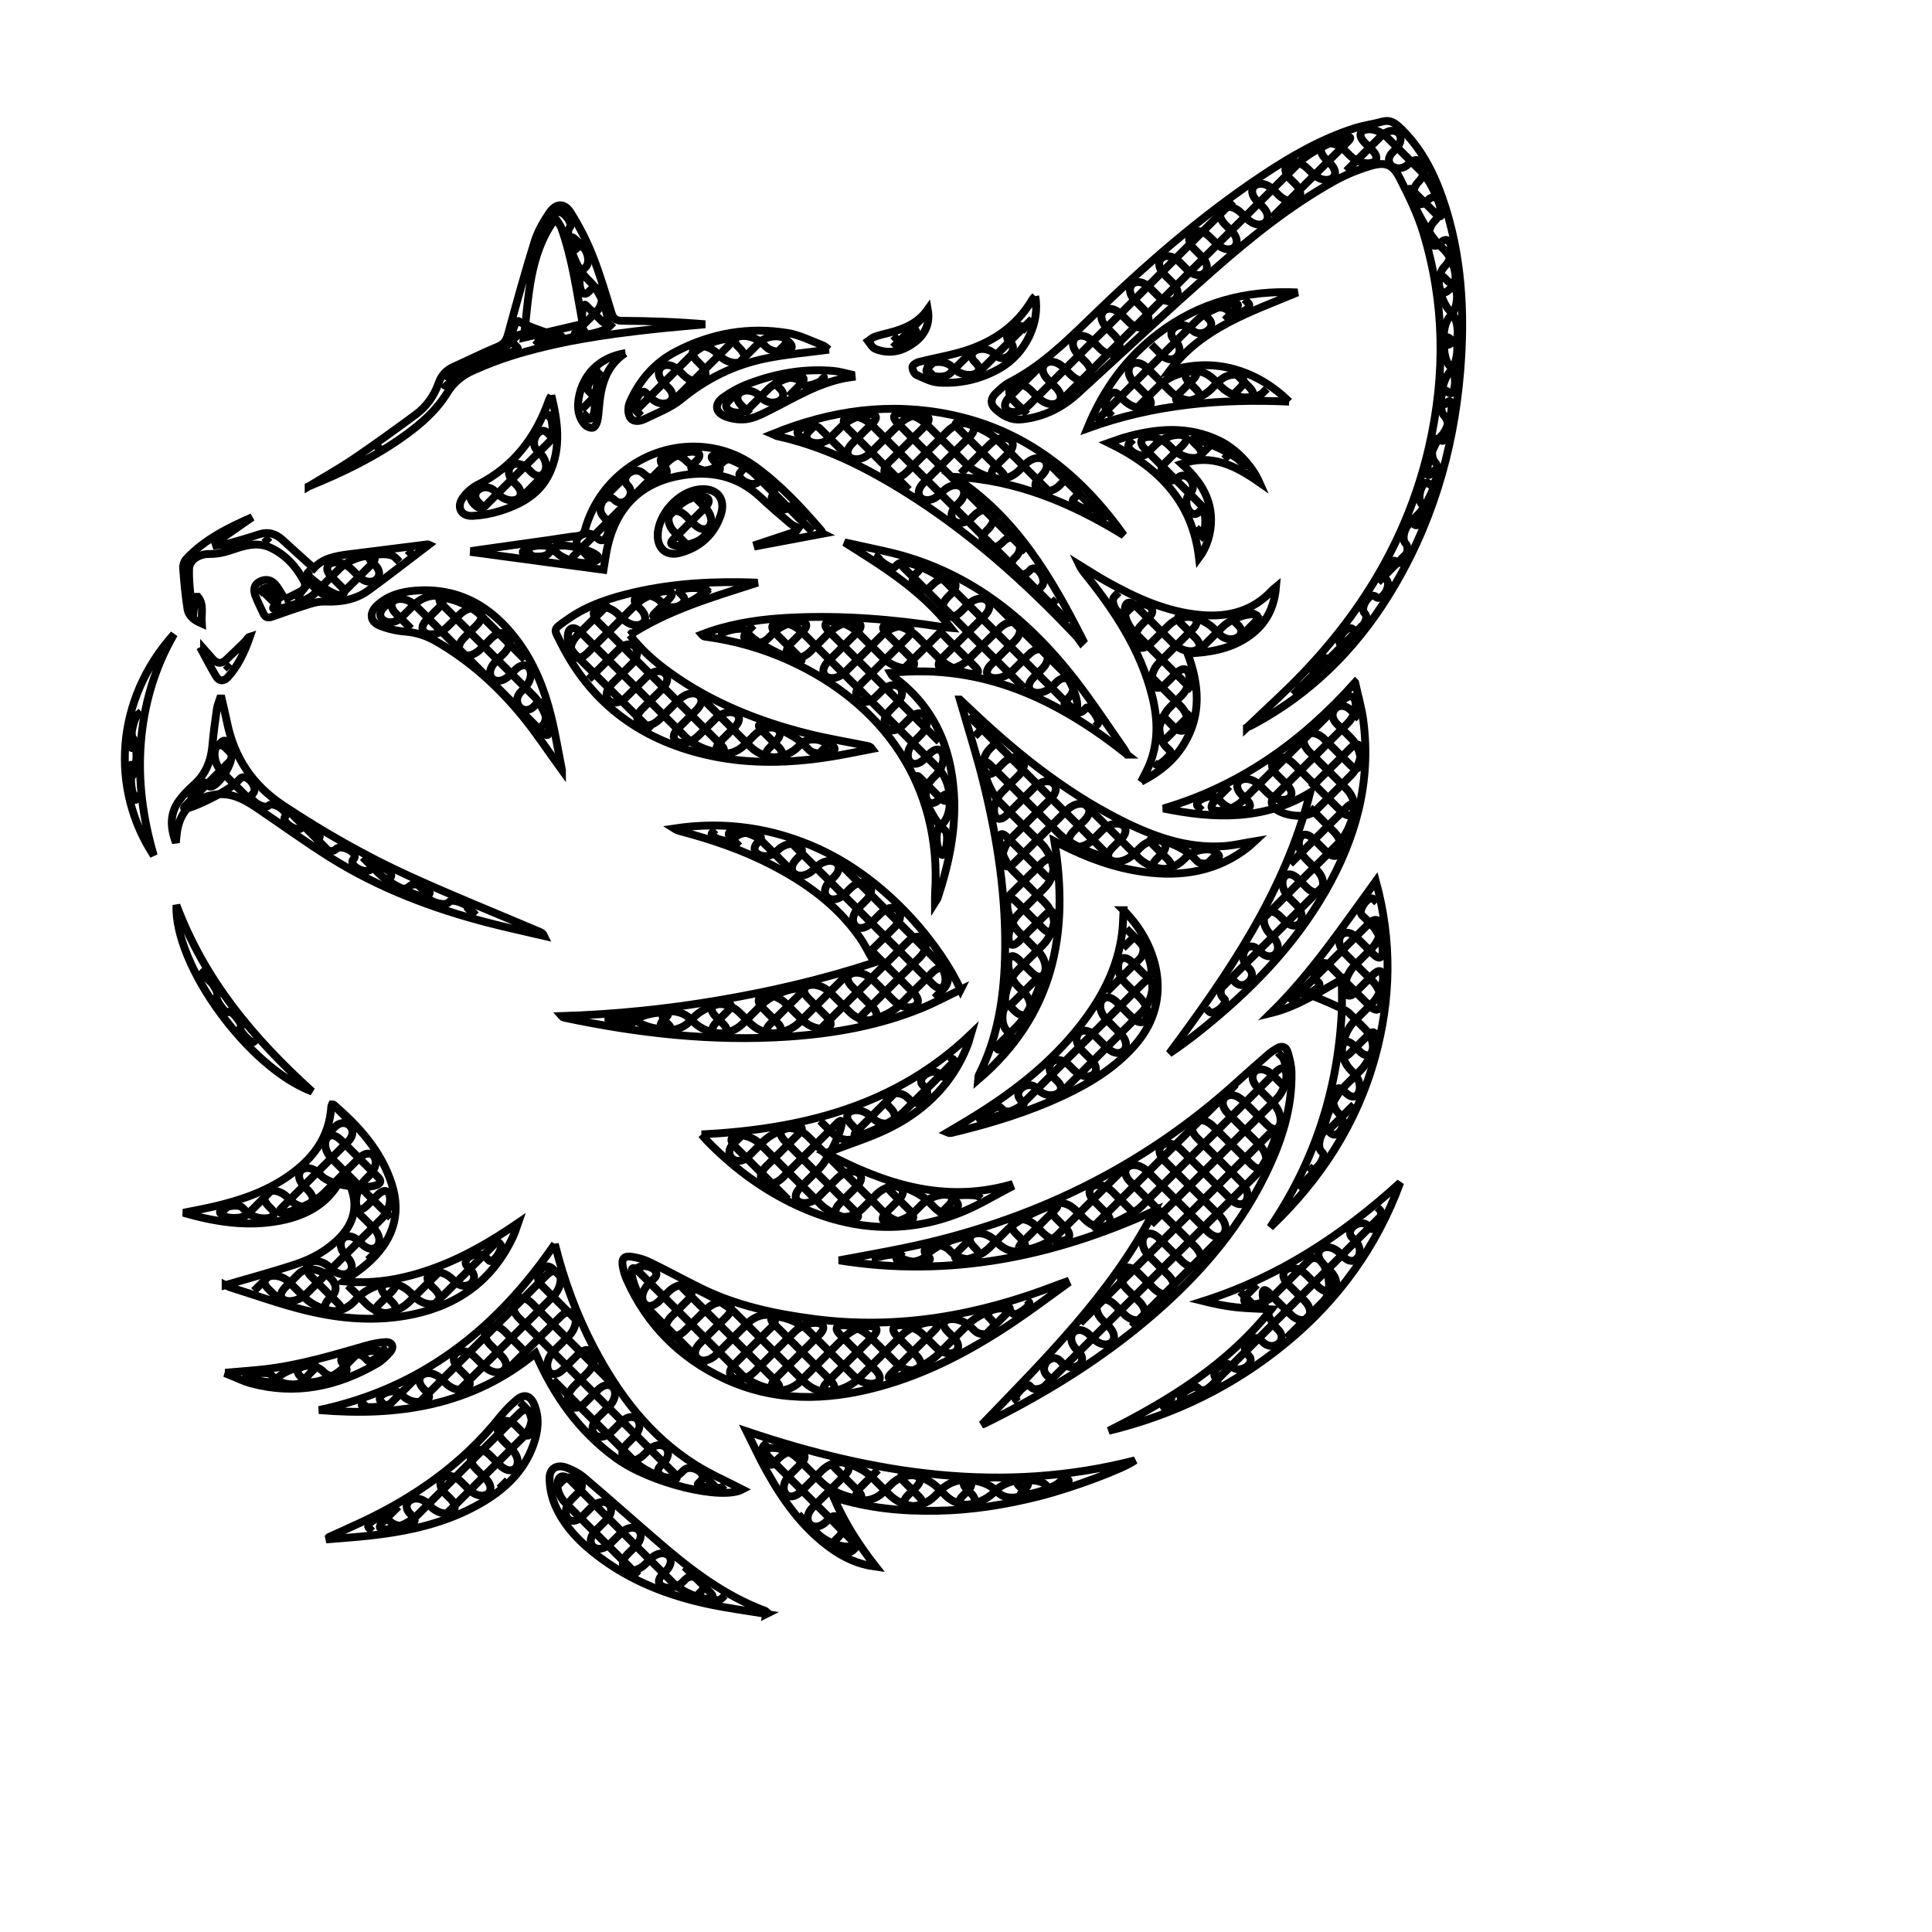 <?xml version="1.0" encoding="UTF-8" standalone="no"?>
<svg
   xmlns:dc="http://purl.org/dc/elements/1.1/"
   xmlns:cc="http://creativecommons.org/ns#"
   xmlns:rdf="http://www.w3.org/1999/02/22-rdf-syntax-ns#"
   xmlns:svg="http://www.w3.org/2000/svg"
   xmlns="http://www.w3.org/2000/svg"
   xmlns:sodipodi="http://sodipodi.sourceforge.net/DTD/sodipodi-0.dtd"
   xmlns:inkscape="http://www.inkscape.org/namespaces/inkscape"
   version="1.1"
   id="Layer_1"
   x="0px"
   y="0px"
   viewBox="555.535 -2.402 450 450"
   enable-background="new 555.535 -2.402 1422.466 1587.975"
   xml:space="preserve"
   inkscape:version="0.91 r13725"
   sodipodi:docname="kitten.svg"
   width="5in"
   height="5in"><sodipodi:namedview
     pagecolor="#ffffff"
     bordercolor="#666666"
     borderopacity="1"
     objecttolerance="10"
     gridtolerance="10"
     guidetolerance="10"
     inkscape:pageopacity="0"
     inkscape:pageshadow="2"
     inkscape:window-width="1975"
     inkscape:window-height="1201"
     id="namedview4140"
     showgrid="false"
     units="in"
     inkscape:zoom="2"
     inkscape:cx="235.15958"
     inkscape:cy="258.83813"
     inkscape:window-x="0"
     inkscape:window-y="36"
     inkscape:window-maximized="0"
     inkscape:current-layer="Layer_1" /><defs
     id="defs4142" /><g
     style="fill:none;stroke:#000000;stroke-width:8;stroke-miterlimit:4;stroke-dasharray:none;stroke-opacity:1"
     transform="matrix(0.228,0,0,0.228,451.54,19.163)"
     id="g4064"><g
       id="g5639"><path
         style="fill:none;stroke:#000000;stroke-width:8;stroke-miterlimit:4;stroke-dasharray:none;stroke-opacity:1"
         inkscape:connector-curvature="0"
         id="path4086"
         d="m 1099.606,554.096 c 12.067,15.891 26.259,28.043 41.538,38.976 42.123,30.143 89.362,48.986 139.188,61.604 20.641,5.227 41.738,8.648 62.62,12.927 1.403,0.288 2.741,0.895 4.177,2.885 -14.146,2.685 -28.235,5.731 -42.449,7.987 -40.433,6.417 -80.966,7.744 -121.257,-0.682 -69.129,-14.457 -122.015,-51.179 -154.05,-115.206 -7.718,-15.427 -9.249,-13.262 6.719,-24.557 20.449,-14.465 43.979,-21.986 68.088,-27.534 41.361,-9.518 83.398,-11.539 125.904,-9.867 -44.61,14.45 -89.884,27.219 -130.478,53.466 z" /><path
         inkscape:connector-curvature="0"
         id="path5642"
         style="fill:none;stroke:#000000;stroke-width:8"
         d="m 1078.463,521.909 -32.495,32.495 c -14.142,14.142 -3.875,32.16 10.267,18.018 l 49.514,-49.514 c 14.142,-14.142 47.534,-19.25 33.392,-5.108 l -14.572,14.573 c -9.766,9.766 38.734,-10.449 48.499,-20.215 l 7.324,-7.324 m -122.778,94.494 30.023,-30.023 c 14.142,-14.142 27.537,0.747 13.395,14.889 l -19.495,19.495 c -14.142,14.142 0.564,27.72 14.706,13.578 l 19.96,-19.96 c 14.142,-14.142 30.219,-1.935 16.077,12.208 l -19.897,19.897 c -14.142,14.142 3.473,24.811 17.615,10.669 l 19.607,-19.606 c 14.142,-14.142 32.019,-3.735 17.877,10.408 l -18.35,18.35 c -14.142,14.142 6.569,21.716 20.711,7.573 l 16.603,-16.603 c 14.142,-14.142 33.899,-5.615 19.757,8.527 l -13.886,13.885 c -14.142,14.142 10.203,18.082 24.345,3.94 l 10.046,-10.046 c 14.142,-14.142 35.719,-7.435 21.577,6.707 l -5.962,5.962 c -13.335,13.335 15.234,13.05 28.569,-0.284 l 3.972,-3.972 c 8.038,-8.038 31.252,-2.968 23.214,5.07 l -6.029,6.029 m -170.608,-24.323 -76.919,-76.919 c -14.142,-14.142 -9.139,-37.423 5.003,-23.281 l 107.491,107.491 c 14.142,14.142 49.534,21.25 35.392,7.107 l -124.902,-124.902 c -14.142,-14.142 5.953,-22.332 20.095,-8.189 l 4.295,4.295 c 14.142,14.142 32.31,4.026 18.168,-10.116 l -2.492,-2.492 c -11.6,-11.6 11.88,-16.405 23.48,-4.805 l 2.36,2.36 c 8.453,8.453 28.322,0.038 19.869,-8.415 l -2.529,-2.529 c -5.081,-5.081 20.84,-7.444 25.921,-2.363 l 3.81,3.81 m -8.698,104.439 51.451,51.451 c 14.142,14.142 42.035,13.75 27.892,-0.392 l -16.954,-16.954 c -14.142,-14.142 28.065,-0.219 42.207,13.923 l 6.752,6.752 c 6.122,6.123 30.799,2.515 24.677,-3.607 l -4.592,-4.592" /></g><g
       id="g5644"><path
         style="fill:none;stroke:#000000;stroke-width:8;stroke-miterlimit:4;stroke-dasharray:none;stroke-opacity:1"
         inkscape:connector-curvature="0"
         id="path4080"
         d="m 686.595,1218.221 c 24.261,-7.139 48.538,-13.589 72.321,-21.518 16.938,-5.647 32.496,-14.48 45.057,-27.658 15.756,-16.531 18.461,-36.699 7.709,-56.767 -1.159,-2.164 -2.661,-4.144 -3.948,-6.124 -1.052,0.428 -1.743,0.487 -1.889,0.801 -12.643,27.174 -35.624,40.146 -63.652,45.54 -33.412,6.43 -66.127,1.25 -98.715,-8.133 9.991,-2.022 20.03,-3.834 29.965,-6.106 27.407,-6.265 53.803,-15.164 77.164,-31.349 24.964,-17.295 42.092,-39.539 43.958,-71.166 0.04,-0.678 0.512,-1.331 0.771,-1.966 0.638,0.038 1.297,-0.131 1.593,0.123 25.953,22.285 48.361,47.263 59.215,80.566 10.869,33.351 -0.102,60.308 -25.515,82.454 -6.828,5.95 -14.51,10.922 -23.415,17.544 33.637,3.227 64.172,-3.093 94.004,-14.16 29.947,-11.11 57.218,-27.112 84.13,-45.525 -1.53,4.311 -2.744,8.766 -4.638,12.91 -20.313,44.435 -55.209,70.4 -102.515,80.421 -36.817,7.8 -73.508,4.823 -109.534,-3.952 -26.08,-6.352 -51.472,-15.539 -77.149,-23.529 -1.843,-0.573 -3.51,-1.708 -4.916,-2.409 z" /><path
         inkscape:connector-curvature="0"
         id="path5647"
         style="fill:none;stroke:#000000;stroke-width:8"
         d="m 688.036,1138.609 -4.75,4.75 c -6.334,6.334 19.282,9.002 25.616,2.668 l 23.554,-23.553 m 57.309,-57.309 8.421,-8.421 c 11.228,-11.228 25.071,3.213 13.844,14.441 l -67.607,67.607 c -14.142,14.142 28.365,-0.081 42.507,-14.223 l 35.445,-35.445 c 14.142,-14.142 25.073,3.211 10.931,17.353 l -3.635,3.635 c -14.142,14.142 -12.535,40.819 1.607,26.677 l 10.457,-10.457 c 14.142,-14.142 18.249,10.035 4.107,24.177 l -76.13,76.13 c -14.142,14.142 -36.103,7.819 -21.961,-6.323 l 13.742,-13.742 c 14.142,-14.142 48.241,8.327 34.099,22.47 l -3.075,3.075 c -14.142,14.142 10.246,18.038 24.388,3.896 l 6.426,-6.426 c 14.142,-14.142 47.05,-18.766 32.908,-4.624 l -12.66,12.66 c -14.142,14.142 16.194,12.091 30.336,-2.052 l 33.549,-33.549 m -177.449,7.743 -14.42,14.42 m 127.54,-42.688 -11.032,11.032 m 65.643,47.494 66.818,-66.818 m -224.817,58.465 -9.547,-9.547 c -12.73,-12.73 8.957,-19.327 21.687,-6.597 l 15.886,15.886 c 14.142,14.142 47.588,19.304 33.446,5.162 l -26.861,-26.861 c -14.142,-14.142 5.228,-23.056 19.37,-8.914 l 0.232,0.232 c 13.996,13.996 30.165,1.881 16.169,-12.115 l 0,0 c -13.996,-13.996 -0.697,-28.981 13.3,-14.985 l 1.796,1.796 c 14.142,14.142 26.205,-2.08 12.062,-16.222 l -15.609,-15.609 m -136.102,5.32 -3.96,-3.96 c -5.28,-5.28 16.877,-11.407 22.158,-6.127 l 4.14,4.14 c 10.8,10.8 36.258,7.974 25.458,-2.826 l -2.391,-2.391 c -13.988,-13.988 4.994,-23.29 18.982,-9.302 l 2.578,2.578 c 14.142,14.142 32.213,3.929 18.071,-10.213 l -3.362,-3.362 c -14.142,-14.142 1.15,-27.135 15.292,-12.993 l 1.92,1.92 c 14.142,14.142 72.166,15.597 58.023,1.455 l -37.827,-37.828 c -14.142,-14.142 -23.463,4.822 -9.321,18.964 l 60.094,60.094 m -43.914,69.223 18.938,18.938 c 14.142,14.142 39.966,11.682 25.824,-2.46 l -6.058,-6.058 c -14.142,-14.142 10.641,-17.643 24.783,-3.501 l 4.68,4.68 c 14.142,14.142 34.857,6.573 20.715,-7.569 l -2.855,-2.855 c -14.142,-14.142 6.825,-21.459 20.967,-7.317 l 1.935,1.935 c 11.574,11.574 27.471,-0.814 15.897,-12.388 l -2.506,-2.506 c -8.233,-8.233 10.5,-17.784 18.733,-9.551 l 3.196,3.196 c 3.972,3.972 15.363,-12.921 11.391,-16.893 l -2.979,-2.979 m -152.315,-124.03 -12.233,-12.233" /></g><g
       id="g5649"><path
         style="fill:none;stroke:#000000;stroke-width:8;stroke-miterlimit:4;stroke-dasharray:none;stroke-opacity:1"
         inkscape:connector-curvature="0"
         id="path4076"
         d="m 1436.707,620.047 c 3.738,3.5 5.893,5.482 8.009,7.505 47.041,44.973 97.246,85.746 155.641,115.314 33.181,16.801 67.705,29.463 105.812,26.951 10.273,-0.677 20.425,-3.188 31.746,-5.039 -2.299,2.124 -4.079,3.989 -6.076,5.581 -31.708,25.299 -68.127,31.163 -107.208,25.815 -30.06,-4.113 -58.099,-14.37 -84.944,-28.196 -1.767,-0.91 -3.551,-1.784 -6.416,-3.22 15.426,94.27 -0.799,177.65 -77.782,243.469 0.264,-2.702 0.113,-3.614 0.451,-4.278 19.117,-37.551 25.627,-78.002 26.839,-119.499 1.794,-61.443 -7.529,-121.645 -22.308,-181.039 -6.497,-26.11 -14.66,-51.806 -22.069,-77.689 -0.334,-1.164 -0.693,-2.32 -1.696,-5.674 z" /><path
         inkscape:connector-curvature="0"
         id="path5652"
         style="fill:none;stroke:#000000;stroke-width:8"
         d="m 1451.92,657.568 4.71,-4.71 c 6.279,-6.279 21.063,7.221 14.784,13.501 l -4.301,4.301 c -12.015,12.015 -5.896,34.18 6.119,22.165 l 7.774,-7.775 c 14.142,-14.142 29.738,-1.453 15.595,12.689 l -16.615,16.615 c -14.142,14.142 -9.02,37.305 5.122,23.162 l 27.564,-27.564 c 14.142,-14.142 30.806,-2.522 16.664,11.621 l -40.239,40.239 c -14.142,14.142 -10.412,38.697 3.73,24.555 l 53.217,-53.217 c 14.142,-14.142 31.778,-3.494 17.636,10.648 l -10.582,10.582 c -14.142,14.142 5.117,23.167 19.259,9.025 l 9.594,-9.594 c 14.142,-14.142 33.164,-4.88 19.022,9.262 l -8.212,8.212 c -14.142,14.142 7.758,20.526 21.9,6.384 l 6.221,-6.221 c 14.142,-14.142 35.345,-7.061 21.203,7.081 l -4.088,4.088 c -14.108,14.109 13.339,14.945 27.448,0.837 l 3.079,-3.079 c 10.003,-10.003 37.715,-9.43 27.712,0.573 l -7.502,7.502 m -204.074,34.368 35.441,-35.441 c 14.142,-14.142 17.215,11.07 3.072,25.212 l -26.281,26.281 c -14.142,14.142 -13.746,42.031 0.396,27.889 l 26.457,-26.457 c 14.142,-14.142 11.995,16.289 -2.147,30.431 l -25.674,25.674 c -14.142,14.142 -18.387,46.672 -4.245,32.53 l 23.066,-23.066 c 14.142,-14.142 -5.279,33.563 -19.421,47.706 l -23.87,23.87 m 0.962,-3.059 2.965,2.965 c 3.953,3.953 16.613,-11.671 12.66,-15.624 l -3.307,-3.307 c -8.362,-8.362 -4.003,-32.287 4.36,-23.924 l 3.502,3.502 c 13.031,13.031 23.012,-5.272 9.981,-18.304 l -6.371,-6.371 c -14.142,-14.142 -13.085,-41.369 1.057,-27.227 l 12.478,12.478 c 14.142,14.142 20.799,-7.485 6.657,-21.627 l -19.542,-19.542 c -14.142,-14.142 -16.344,-44.629 -2.202,-30.486 l 26.734,26.734 c 14.142,14.142 16.196,-12.089 2.054,-26.231 l -32.368,-32.368 c -14.142,-14.142 -20.062,-48.347 -5.92,-34.205 l 38.033,38.033 c 14.142,14.142 11.246,-17.038 -2.896,-31.18 l -42.648,-42.648 c -14.142,-14.142 -23.999,-52.283 -9.857,-38.141 l 70.297,70.297 c 14.142,14.142 60.165,31.881 46.023,17.739 L 1445.771,636.618 m 114.218,85.934 59.336,59.336 c 14.142,14.142 43.488,15.203 29.346,1.061 l -15.014,-15.014 c -13.027,-13.027 27.371,-0.913 40.398,12.114 l 5.491,5.491 c 5.706,5.706 26.723,-1.561 21.017,-7.267 l -4.279,-4.279" /></g><g
       id="g5654"><path
         style="fill:none;stroke:#000000;stroke-width:8;stroke-miterlimit:4;stroke-dasharray:none;stroke-opacity:1"
         inkscape:connector-curvature="0"
         id="path4114"
         d="m 747.204,517.603 c 5.544,-2.785 11.249,-5.403 16.7,-8.469 4.267,-2.4 4.88,-6.09 2.568,-10.42 -7.876,-14.753 -18.819,-26.625 -33.996,-33.767 -14.649,-6.894 -28.702,-1.284 -42.819,3.316 -6.278,2.046 -13.159,3.206 -19.744,3.117 -9.852,-0.134 -20.306,5.637 -20.632,15.324 -0.447,13.316 1.644,26.72 2.738,40.078 0.043,0.527 1.016,0.978 2.022,1.884 0.533,-4.803 1.018,-9.171 1.502,-13.539 0.918,-0.01 1.837,-0.019 2.756,-0.029 6.521,7.883 3.191,17.308 3.945,27.392 -7.919,-3.43 -13.478,-7.753 -14.582,-14.808 -2.154,-13.764 -3.42,-27.687 -4.452,-41.589 -0.236,-3.178 1.049,-7.398 3.19,-9.677 18.744,-19.951 42.693,-31.875 67.356,-42.632 -12.56,8.771 -25.121,17.542 -37.682,26.313 0.271,0.815 0.542,1.629 0.814,2.444 4.266,-0.613 8.65,-0.795 12.776,-1.922 10.278,-2.807 20.522,-5.791 30.621,-9.18 9.473,-3.179 17.336,-1.018 24.498,5.56 10.443,9.591 21.024,19.033 31.939,28.893 9.246,-10.283 22.661,-12.616 36.383,-14.313 26.689,-3.301 53.363,-6.728 80.047,-10.071 0.371,-0.046 0.796,0.338 0.995,0.428 -20.487,15.558 -40.812,31.469 -61.665,46.655 -13.013,9.476 -28.201,12.029 -44.174,11.361 -5.119,-0.214 -10.5,0.906 -15.447,2.435 -13.092,4.048 -26.064,8.505 -38.969,13.12 -4.196,1.501 -6.834,0.667 -8.633,-3.244 -2.853,-6.201 -6.097,-12.267 -8.376,-18.674 -1.884,-5.297 -1.534,-10.749 4.342,-13.893 5.903,-3.158 11.711,-2.234 15.982,2.59 3.62,4.09 6.089,9.201 9.997,15.315 z" /><path
         inkscape:connector-curvature="0"
         id="path5657"
         style="fill:none;stroke:#000000;stroke-width:8"
         d="m 720.591,512.085 4.838,-4.838 c 6.451,-6.451 18.978,9.307 12.527,15.758 l -1.684,1.684 c -8.696,8.696 31.725,-3.441 40.421,-12.137 l 26.411,-26.411 c 14.142,-14.142 46.497,-18.213 32.355,-4.07 l -31.069,31.069 c -3.507,3.507 -37.505,-19.063 -33.998,-22.57 l 2.63,-2.63 m 99.542,-14.69 5.856,-5.856 m -157.684,38.161 20.025,20.025 c 3.388,3.388 24.548,-3.736 21.16,-7.124 l 0,0 c -3.388,-3.388 8.76,-19.524 12.148,-16.136 l 5.551,5.551 c 10.789,10.789 36.373,8.088 25.584,-2.7 l -9.998,-9.998 c -14.142,-14.142 6.266,-22.018 20.408,-7.876 l 7.448,7.448 c 12.114,12.114 28.216,-0.069 16.102,-12.182 l -4.511,-4.511 c -6.099,-6.099 19.024,-9.26 25.124,-3.161 l 4.574,4.575 m -138.267,-25.13 5.404,5.404" /></g><g
       id="g5659"><path
         style="fill:none;stroke:#000000;stroke-width:8;stroke-miterlimit:4;stroke-dasharray:none;stroke-opacity:1"
         inkscape:connector-curvature="0"
         id="path4126"
         d="m 1326.221,290.594 c -32.451,4.277 -59.257,21.98 -87.672,35.917 -6.555,3.215 -13.62,6.46 -20.712,7.206 -6.924,0.728 -14.739,-0.392 -21.164,-3.084 -9.898,-4.147 -10.854,-12.491 -2.226,-18.836 7.663,-5.636 16.29,-10.436 25.166,-13.855 28.28,-10.893 57.621,-16.31 88.047,-13.583 6.174,0.554 12.224,2.489 18.331,3.788 0.076,0.817 0.153,1.633 0.23,2.449 z" /><path
         inkscape:connector-curvature="0"
         id="path5662"
         style="fill:none;stroke:#000000;stroke-width:8"
         d="m 1207.497,308.021 -7.151,7.151 c -9.535,9.535 11.446,16.839 20.98,7.304 l 19.147,-19.147 c 14.142,-14.142 47.368,-19.084 33.226,-4.942 l -11.65,11.65 m -39.619,18.388 -9.082,-9.082 c -12.109,-12.109 6.865,-21.419 18.974,-9.31 l 1.843,1.843 c 10.931,10.931 29.664,1.38 18.732,-9.552 l -2.441,-2.441 c -7.676,-7.676 15.985,-12.299 23.662,-4.623 l 3.316,3.316 c 3.255,3.255 23.453,-4.831 20.199,-8.086 l -2.441,-2.441" /></g><g
       id="g5664"><path
         style="fill:none;stroke:#000000;stroke-width:8;stroke-miterlimit:4;stroke-dasharray:none;stroke-opacity:1"
         inkscape:connector-curvature="0"
         id="path4136"
         d="m 1403.917,221.453 c 2.622,14.682 -2.835,25.869 -14.004,34.132 -11.39,8.427 -24.075,11.887 -38.064,6.897 -1.41,-0.503 -2.927,-1.206 -3.922,-2.262 -1.822,-1.933 -3.291,-4.198 -4.908,-6.325 2.181,-1.511 4.171,-3.554 6.583,-4.42 4.764,-1.712 9.74,-2.859 14.667,-4.086 15.588,-3.881 29.814,-9.976 39.649,-23.936 z" /><path
         inkscape:connector-curvature="0"
         id="path5667"
         style="fill:none;stroke:#000000;stroke-width:8"
         d="m 1400.241,228.415 -31.866,31.866 m 0.184,-12.002 7.039,7.039 c 3.612,3.612 19.663,-8.621 16.051,-12.233 l -2.709,-2.709" /></g><g
       id="g5669"><path
         style="fill:none;stroke:#000000;stroke-width:8;stroke-miterlimit:4;stroke-dasharray:none;stroke-opacity:1"
         inkscape:connector-curvature="0"
         id="path4090"
         d="m 1307.627,1434.929 c 11.482,26.733 25.945,48.959 43.218,71.054 -18.272,-2.451 -32.97,-9.466 -46.442,-19.242 -28.418,-20.622 -48.297,-48.434 -65.117,-78.631 -6.99,-12.549 -12.97,-25.661 -20.401,-40.497 131.33,44.271 262.058,64.262 396.701,29.664 -10.044,7.928 -62.714,27.784 -97.429,36.577 -34.348,8.699 -69.136,14.315 -104.66,14.929 -35.201,0.608 -69.937,-2.377 -105.869,-13.854 z" /><path
         inkscape:connector-curvature="0"
         id="path5672"
         style="fill:none;stroke:#000000;stroke-width:8"
         d="m 1240.147,1378.458 -3.764,3.764 c -5.019,5.019 4.456,23.828 9.475,18.809 l 6.034,-6.034 c 13.064,-13.064 35.295,-7.011 22.231,6.053 l -10.9,10.9 c -14.142,14.142 -2.693,30.977 11.449,16.835 l 21.1,-21.1 c 14.142,-14.142 37.228,-8.944 23.086,5.198 l -32.322,32.322 c -13.251,13.251 0.53,27.755 13.781,14.503 l 2.715,-2.715 c 9.632,-9.632 19.529,8.755 9.897,18.387 l -3.309,3.309 c -5.219,5.219 12.336,15.948 17.556,10.728 l 3.915,-3.914 m 21.972,-78.541 -17.749,17.749 c -14.142,14.142 9.232,19.052 23.375,4.91 l 8.01,-8.01 c 14.142,-14.142 39.161,-10.877 25.019,3.265 l -7.88,7.88 c -14.142,14.142 12.872,15.412 27.014,1.27 l 6.718,-6.718 c 14.142,-14.142 40.94,-12.656 26.798,1.486 l -4.564,4.564 c -14.142,14.142 17.107,11.177 31.249,-2.965 l 2.872,-2.872 c 12.287,-12.287 41.912,-13.627 29.625,-1.34 l -3.586,3.586 c -7.506,7.506 30.686,-2.402 38.192,-9.908 l 5.629,-5.629 m -271.988,38.361 19.862,19.862 c 14.142,14.142 46.603,18.319 32.461,4.177 l -81.762,-81.762 c -14.142,-14.142 14.751,-13.534 28.893,0.609 l 24.323,24.323 c 14.142,14.142 51.498,23.213 37.355,9.071 l -23.023,-23.023 c -14.142,-14.142 22.454,-5.83 36.596,8.312 l 18.812,18.812 c 14.142,14.142 43.539,15.254 29.397,1.112 l -14.803,-14.803 c -14.142,-14.142 19.867,-8.417 34.009,5.725 l 8.174,8.174 c 14.142,14.142 39.877,11.593 25.735,-2.549 l -4.256,-4.256 c -12.448,-12.448 17.497,-10.787 29.945,1.661 l 2.137,2.137 c 9.599,9.599 32.989,4.704 23.39,-4.894 l -2.416,-2.416 c -6.377,-6.377 20.88,-7.405 27.257,-1.028 l 1.856,1.856 c 3.903,3.903 25.576,-2.708 21.673,-6.611 l -2.927,-2.927" /></g><g
       id="g5674"><path
         style="fill:none;stroke:#000000;stroke-width:8;stroke-miterlimit:4;stroke-dasharray:none;stroke-opacity:1"
         inkscape:connector-curvature="0"
         id="path4104"
         d="m 1296.786,450.574 c -22.642,4.254 -44.713,8.401 -66.784,12.548 -0.147,-0.52 -0.294,-1.039 -0.441,-1.559 13.277,-4.416 26.555,-8.831 39.832,-13.248 0.84,-1.178 1.68,-2.356 2.521,-3.534 -2.716,-1.385 -5.825,-2.31 -8.082,-4.233 -10.438,-8.893 -20.869,-17.818 -30.88,-27.183 -23.947,-22.403 -52.001,-27.701 -83.432,-21.71 -40.544,7.728 -65.818,33.928 -73.915,77.808 -1.054,5.714 -1.896,11.467 -2.972,18.035 -44.381,-5.969 -88.423,-11.892 -132.464,-17.815 0.038,-0.583 0.076,-1.166 0.114,-1.748 25.83,-3.641 51.661,-7.268 77.489,-10.93 9.555,-1.355 19.07,-3.061 28.66,-4.071 4.599,-0.484 6.273,-2.529 7.462,-6.793 14.997,-53.782 67.551,-89.825 122.641,-83.889 18.468,1.99 35.521,8.466 50.681,19.424 25.728,18.595 47.174,41.635 67.776,65.537 0.617,0.717 0.922,1.7 1.794,3.361 z" /><path
         inkscape:connector-curvature="0"
         id="path5677"
         style="fill:none;stroke:#000000;stroke-width:8"
         d="m 994.644,464.306 -3.82,3.82 c -5.093,5.093 19.838,8.446 24.931,3.353 l 6.744,-6.744 c 6.779,-6.779 51.163,5.406 44.384,12.185 l 0,0 c -6.779,6.779 -31.71,3.426 -24.931,-3.353 l 96.012,-96.012 c 13.632,-13.632 42.797,-14.512 29.165,-0.881 l -2.988,2.988 c -9.648,9.648 19.33,8.955 28.977,-0.693 l 1.692,-1.692 c 7.391,-7.391 26.125,2.16 18.733,9.551 l -0.921,0.921 c -6.164,6.164 11.977,16.307 18.141,10.143 l 0.046,-0.046 c 6.102,-6.102 21.305,6.979 15.203,13.081 l -0.384,0.384 c -5.59,5.59 9.453,18.832 15.043,13.242 l 1.379,-1.379 c 3.752,-3.752 17.302,10.982 13.55,14.734 l -2.814,2.814 m -198.63,-27.644 27.538,-27.538 m -101.69,88.154 -4.445,-4.445 c -5.927,-5.927 18.861,-9.423 24.788,-3.496 l 3.946,3.946 c 11.188,11.188 43.867,15.583 32.679,4.395 l -8.624,-8.624 c -10.237,-10.237 7.024,-21.26 17.261,-11.023 l 0.582,0.582 c 9.462,9.462 16.401,-11.884 6.939,-21.345 l -0.353,-0.353 c -8.991,-8.991 2.051,-26.234 11.042,-17.243 l 0,0 c 8.991,8.991 22.685,-5.6 13.694,-14.591 l -0.027,-0.027 c -9.028,-9.028 7.152,-21.132 16.18,-12.104 l 0.382,0.382 c 9.537,9.537 30.384,2.1 20.847,-7.437 l -0.949,-0.949 c -10.802,-10.802 11.553,-16.732 22.355,-5.929 l 1.19,1.19 c 12.389,12.389 43.695,15.41 31.305,3.021 l -2.801,-2.801 c -14.142,-14.142 27.154,-1.131 41.296,13.011 l 58.682,58.682" /></g><g
       id="g5679"><path
         style="fill:none;stroke:#000000;stroke-width:8;stroke-miterlimit:4;stroke-dasharray:none;stroke-opacity:1"
         inkscape:connector-curvature="0"
         id="path4122"
         d="m 1513.677,207.946 c 5.15,27.205 -10.105,58.598 -35.41,73.342 -19.38,11.291 -40.572,16.358 -62.776,15.005 -7.931,-0.483 -15.82,-4.603 -23.283,-8.032 -2.228,-1.024 -4.155,-5.433 -3.941,-8.107 0.15,-1.867 3.954,-4.322 6.516,-4.968 13.52,-3.412 27.305,-5.822 40.737,-9.527 31.96,-8.817 58.45,-25.476 75.6,-54.864 0.559,-0.957 1.501,-1.69 2.557,-2.848 z" /><path
         inkscape:connector-curvature="0"
         id="path5682"
         style="fill:none;stroke:#000000;stroke-width:8"
         d="m 1409.335,275.89 -5.405,5.405 c -7.207,7.207 15.55,12.734 22.758,5.527 l 21.397,-21.397 m 62.351,-34.067 -55.849,55.849 m -41.611,5.49 -7.155,-7.155 c -9.541,-9.541 13.383,-14.902 22.923,-5.361 l 1.759,1.759 c 11.886,11.885 34.246,5.962 22.361,-5.923 l -0.984,-0.984 c -10.772,-10.772 9.469,-18.815 20.241,-8.043 l 1.664,1.664 c 8.554,8.554 23.18,-5.105 14.626,-13.658 l -2.341,-2.341 c -5.432,-5.432 9.764,-18.52 15.197,-13.088 l 4.074,4.074" /></g><g
       id="g5684"><path
         style="fill:none;stroke:#000000;stroke-width:8;stroke-miterlimit:4;stroke-dasharray:none;stroke-opacity:1"
         inkscape:connector-curvature="0"
         id="path4128"
         d="m 1128.039,452.254 c 0.257,-21.258 20.979,-44.336 42.093,-46.882 18.116,-2.184 28.122,9.292 22.142,26.571 -6.965,20.123 -21.465,33.032 -42.048,38.398 -13.239,3.452 -22.353,-4.384 -22.187,-18.086 z" /><path
         inkscape:connector-curvature="0"
         id="path5687"
         style="fill:none;stroke:#000000;stroke-width:8"
         d="m 1136.092,435.995 13.667,-13.667 c 14.142,-14.142 40.525,-12.24 26.382,1.902 l -32.659,32.659 c -9.487,9.487 21.18,7.104 30.667,-2.382 l 7.115,-7.115 m -22.455,15.401 -13.295,-13.295 c -14.142,-14.142 -2.489,-30.773 11.653,-16.631 l 7.862,7.862 c 14.142,14.142 25.267,-3.018 11.124,-17.16 l -12.537,-12.537" /></g><g
       id="g5689"><path
         style="fill:none;stroke:#000000;stroke-width:8;stroke-miterlimit:4;stroke-dasharray:none;stroke-opacity:1"
         inkscape:connector-curvature="0"
         id="path4072"
         d="m 1545.841,1217.079 c -17.71,12.72 -35.117,25.888 -53.189,38.072 -43.188,29.117 -88.776,53.502 -139.419,67.148 -53.544,14.427 -106.624,15.372 -157.88,-8.794 -45.104,-21.265 -78.333,-54.781 -98.791,-100.506 -1.95,-4.359 -3.37,-9.077 -4.224,-13.776 -1.46,-8.029 1.32,-11.166 9.489,-9.903 6.182,0.956 12.479,2.773 18.093,5.506 17.352,8.442 34.292,17.728 51.591,26.283 36.688,18.145 76.162,26.535 116.339,31.778 86.026,11.227 168.487,-3.813 248.638,-34.898 2.768,-1.073 5.585,-2.018 8.379,-3.023 0.324,0.704 0.648,1.408 0.973,2.112 z" /><path
         inkscape:connector-curvature="0"
         id="path5692"
         style="fill:none;stroke:#000000;stroke-width:8"
         d="m 1099.275,1208.203 6.156,-6.156 c 8.209,-8.209 27.49,0.794 19.282,9.003 l -5.851,5.851 c -14.142,14.142 -3.223,31.507 10.919,17.365 l 9.219,-9.219 c 14.142,-14.142 32.88,-4.596 18.738,9.546 l -15.537,15.537 c -14.142,14.142 -0.233,28.517 13.91,14.375 l 21.397,-21.397 c 14.142,-14.142 34.886,-6.602 20.744,7.54 l -26.752,26.752 c -14.142,14.142 2.721,25.563 16.863,11.421 l 31.767,-31.767 c 14.142,-14.142 37.369,-9.085 23.227,5.057 l -36.661,36.661 c -14.142,14.142 5.846,22.438 19.988,8.296 l 41,-41 c 14.142,-14.142 39.504,-11.22 25.362,2.922 l -44.2,44.2 c -14.142,14.142 10.47,17.815 24.612,3.672 l 46.155,-46.155 c 14.142,-14.142 42.31,-14.026 28.168,0.116 l -46.821,46.821 c -14.142,14.142 17.521,10.764 31.663,-3.378 l 45.281,-45.281 c 14.142,-14.142 46.647,-18.363 32.505,-4.221 l -43.87,43.87 c -14.142,14.142 33.423,-5.139 47.566,-19.281 l 31.708,-31.708 c 14.142,-14.142 53.063,-24.779 38.921,-10.637 l -23.862,23.863 m -283.97,30.26 -58.337,-58.337 c -14.142,-14.142 -24.72,-53.004 -10.578,-38.862 l 105.454,105.454 c 14.142,14.142 49.623,21.338 35.48,7.196 l -94.471,-94.471 c -14.142,-14.142 38.831,10.547 52.973,24.689 l 70.856,70.856 c 14.142,14.142 40.221,11.937 26.079,-2.205 l -57.111,-57.111 c -14.142,-14.142 20.842,-7.442 34.984,6.7 l 45.966,45.966 c 14.142,14.142 36.355,8.071 22.213,-6.071 l -35.922,-35.922 c -14.142,-14.142 15.916,-12.369 30.058,1.773 l 27.166,27.166 c 14.142,14.142 34.287,6.003 20.145,-8.139 l -19.171,-19.171 c -14.142,-14.142 12.467,-15.818 26.609,-1.675 l 12.193,12.193 c 14.142,14.142 32.585,4.3 18.443,-9.842 l -5.519,-5.519 c -13.889,-13.889 10.075,-18.209 23.964,-4.32 l 2.907,2.907 c 10.013,10.013 27.32,-0.965 17.307,-10.977 l -2.619,-2.619 c -6.521,-6.521 15.883,-12.402 22.403,-5.881 l 2.598,2.598 c 3.057,3.057 19.542,-8.742 16.485,-11.8 l -2.293,-2.293" /></g><g
       id="g5694"><path
         style="fill:none;stroke:#000000;stroke-width:8;stroke-miterlimit:4;stroke-dasharray:none;stroke-opacity:1"
         inkscape:connector-curvature="0"
         id="path4116"
         d="m 1302.94,262.632 c -22.079,2.977 -43.646,4.7 -64.686,8.998 -32.037,6.544 -60.641,20.588 -86.185,41.664 -10.69,8.82 -24.534,13.927 -37.221,20.161 -5.095,2.503 -12.085,3.595 -15.22,-1.914 -2.191,-3.85 -2.068,-10.624 -0.219,-14.899 9.759,-22.564 25.274,-40.594 47.169,-52.036 35.954,-18.789 74.381,-25.616 114.448,-18.948 12.243,2.038 23.844,8.085 35.638,12.563 2.409,0.915 4.363,3.029 6.277,4.41 z" /><path
         inkscape:connector-curvature="0"
         id="path5697"
         style="fill:none;stroke:#000000;stroke-width:8"
         d="m 1102.888,327.778 60.182,-60.182 c 14.142,-14.142 50.818,-22.534 36.676,-8.391 l -55.042,55.042 m 68.053,-39.769 19.514,-19.514 c 9.923,-9.923 34.826,-6.541 24.903,3.381 l -7.442,7.442 m -138.612,64.463 -4.286,-4.286 c -5.715,-5.715 3.243,-25.041 8.958,-19.326 l 5.32,5.32 c 12.809,12.809 30.502,2.218 17.693,-10.591 l -4.11,-4.11 c -14.142,-14.142 1.347,-26.937 15.489,-12.795 l 3.96,3.96 c 14.142,14.142 31.696,3.412 17.554,-10.73 l -3.062,-3.062 c -14.142,-14.142 5.971,-22.313 20.114,-8.171 l 2.061,2.061 c 14.142,14.142 35.075,6.791 20.933,-7.351 l -1.506,-1.506 c -12.732,-12.732 12.815,-15.469 25.547,-2.737 l 2.766,2.766 c 9.044,9.044 33.509,5.225 24.465,-3.819 l -6.783,-6.783" /></g><g
       id="g5699"><path
         style="fill:none;stroke:#000000;stroke-width:8;stroke-miterlimit:4;stroke-dasharray:none;stroke-opacity:1"
         inkscape:connector-curvature="0"
         id="path4096"
         d="m 1621.855,703.968 c 3.054,-6.03 5.377,-10.159 7.291,-14.47 10.601,-23.869 10.212,-48.516 3.979,-73.179 -11.779,-46.606 -37.469,-85.769 -67.011,-122.757 -2.788,-3.491 -5.643,-6.929 -7.685,-11.234 9.202,5.639 18.233,11.581 27.637,16.861 30.296,17.012 61.587,31.362 96.851,34.491 28.331,2.514 53.469,-4.04 73.317,-25.714 0.612,-0.667 1.395,-1.177 3.425,-2.861 -1.98,23.628 -12.219,40.4 -30.608,52.198 -17.888,11.476 -38.135,14.732 -59.742,15.71 11.876,31.771 14.388,62.893 -3.868,92.698 -10.123,16.526 -24.571,28.498 -43.585,38.256 z" /><path
         inkscape:connector-curvature="0"
         id="path5702"
         style="fill:none;stroke:#000000;stroke-width:8"
         d="m 1598.962,510.526 -4.278,4.278 c -5.704,5.704 5.328,22.956 11.032,17.252 l 4.06,-4.06 c 11.117,-11.117 31.408,-3.124 20.291,7.994 l -7.394,7.394 c -14.142,14.142 -4.759,33.044 9.383,18.902 l 17.721,-17.721 c 14.142,-14.142 38.696,-10.411 24.553,3.731 l -33.813,33.813 c -14.142,14.142 -7.27,35.554 6.872,21.412 l 10.044,-10.044 c 14.142,-14.142 19.722,8.562 5.58,22.704 l -11.616,11.616 c -14.142,14.142 -16.43,44.714 -2.288,30.572 l 24.538,-24.538 m 9.339,-65.907 21.874,-21.874 c 14.142,-14.142 46.819,-18.534 32.676,-4.392 l -19.679,19.679 m -82.827,123.117 1.972,1.972 c 2.629,2.629 17.419,-10.866 14.79,-13.495 l -4.702,-4.702 c -8.899,-8.899 -8.91,-37.194 -0.011,-28.296 l 7.345,7.344 c 14.142,14.142 21.694,-6.591 7.551,-20.733 l -30.991,-30.991 m 43.228,14.944 -59.697,-59.698 c -14.142,-14.142 -11.539,-39.824 2.603,-25.682 l 37.47,37.47 c 14.142,14.142 36.525,8.241 22.383,-5.902 l -14.053,-14.053 c -14.142,-14.142 19.066,-9.218 33.208,4.924 l 6.135,6.135 c 10.809,10.809 29.483,1.199 18.674,-9.61 l -3.679,-3.679 c -5.903,-5.903 15.822,-12.463 21.724,-6.56 l 4.427,4.427" /></g><g
       id="g5704"><path
         style="fill:none;stroke:#000000;stroke-width:8;stroke-miterlimit:4;stroke-dasharray:none;stroke-opacity:1"
         inkscape:connector-curvature="0"
         id="path4108"
         d="m 771.398,402.31 c 15.372,-9.362 31.135,-18.148 46.024,-28.224 21.434,-14.505 42.384,-29.743 63.242,-45.075 11.082,-8.146 18.906,-19.068 23.497,-32.142 2.752,-7.835 7.708,-13.415 15.441,-16.852 15.082,-6.702 29.816,-14.223 45.074,-20.482 6.544,-2.684 8.838,-6.728 10.575,-13.107 8.601,-31.581 17.291,-63.157 27.042,-94.395 3.195,-10.238 8.866,-19.991 14.869,-28.988 6.831,-10.236 15.47,-10.729 21.959,-0.424 8.722,13.848 16.274,28.69 22.313,43.905 7.573,19.084 13.321,38.912 19.386,58.564 1.881,6.092 4.699,8.012 11.216,8.053 28.165,0.177 56.324,1.108 84.509,3.56 -17.677,1.668 -35.377,3.131 -53.028,5.043 -49.563,5.368 -98.805,12.632 -146.503,27.741 -12.556,3.977 -24.855,8.928 -36.931,14.214 -11.232,4.917 -20.346,11.935 -27.207,23.155 -10.941,17.892 -26.816,31.705 -43.893,43.961 -30.055,21.571 -63.126,37.518 -97.586,51.493 z m 253.787,-271.393 c -1.071,-0.044 -2.142,-0.089 -3.214,-0.134 -25.138,35.483 -25.658,77.374 -30.721,119.62 21.119,-4.941 40.252,-9.416 60.163,-14.074 -6.194,-33.378 -10.513,-66.314 -21.721,-97.761 -0.975,-2.739 -2.981,-5.109 -4.508,-7.651 z" /><path
         inkscape:connector-curvature="0"
         id="path5707"
         style="fill:none;stroke:#000000;stroke-width:8"
         d="m 1012.739,135.084 12.376,-12.376 c 4.438,-4.438 17.38,10.904 12.941,15.343 l 0,0 c -4.438,4.438 2.049,26.235 6.488,21.797 l 1.601,-1.601 c 6.573,-6.573 15.026,13.259 8.453,19.832 l -1.627,1.627 c -8.743,8.743 -4.407,32.691 4.336,23.949 l 1.521,-1.521 c 10.771,-10.771 17.548,10.736 6.777,21.507 l -21.711,21.711 c -6.232,6.232 27.861,0.423 34.093,-5.809 l 4.674,-4.674 m -162.365,49.228 -5.652,5.651 c -7.535,7.535 44.978,-16.693 52.513,-24.229 L 983.64,249.036 c 5.58,-5.58 28.846,-0.562 23.266,5.018 l -4.185,4.185 m -157.55,100.981 -5.889,5.889 m 69.228,-67.762 1.834,1.834 c 2.445,2.445 16.646,-11.638 14.201,-14.083 l -0.149,-0.149 c -2.643,-2.643 36.366,-20.202 39.01,-17.559 l 0.11,0.11 c 2.79,2.79 24.088,-4.196 21.299,-6.986 l -5.415,-5.415 c -3.323,-3.323 3.546,-24.738 6.869,-21.415 l 0,0 c 3.323,3.323 46.886,18.601 43.562,15.278 l -0.328,-0.328 c -3.32,-3.319 -26.242,2.043 -22.922,5.362 l 0,0 c 3.319,3.319 50.307,-6.261 46.988,-9.581 l -0.572,-0.572 c -4.082,-4.082 -2.582,-30.866 1.5,-26.785 l 15.426,15.426 c 14.142,14.142 3.89,-24.395 -10.252,-38.537 l -4.255,-4.255 c -14.142,-14.142 -24.806,-53.09 -10.664,-38.948 l 13.302,13.302" /></g><g
       id="g5709"><path
         style="fill:none;stroke:#000000;stroke-width:8;stroke-miterlimit:4;stroke-dasharray:none;stroke-opacity:1"
         inkscape:connector-curvature="0"
         id="path4066"
         d="m 1459.175,1360.748 c 65.076,-67.587 132.049,-133.486 176.15,-218.375 -102.992,46.952 -209.416,68.725 -322.088,50.588 22.589,-4.278 45.251,-8.208 67.755,-12.891 128.331,-26.707 242.553,-81.667 339.931,-170.243 10.336,-9.401 20.872,-18.584 31.423,-27.744 2.474,-2.148 5.308,-3.919 8.114,-5.638 5.394,-3.304 9.63,-1.668 11.271,4.114 1.854,6.531 3.617,13.337 3.773,20.061 0.866,37.282 -10.576,71.631 -26.684,104.567 -29.587,60.494 -73.643,109.236 -125.008,151.851 -49.748,41.273 -104.646,74.471 -162.485,103.002 -0.67,0.331 -1.433,0.476 -2.152,0.707 z" /><path
         inkscape:connector-curvature="0"
         id="path5712"
         style="fill:none;stroke:#000000;stroke-width:8"
         d="m 1378.513,1183.524 -5.407,5.407 c -7.21,7.21 20.156,8.128 27.366,0.919 l 4.082,-4.082 c 12.652,-12.652 51.885,-23.6 39.233,-10.948 l -8.504,8.504 c -14.142,14.142 17.195,11.089 31.338,-3.053 l 18.825,-18.825 c 14.142,-14.142 62.448,-34.164 48.306,-20.022 l -33.536,33.536 c -14.142,14.142 22.413,5.872 36.555,-8.27 l 66.356,-66.356 m 115.45,-87.166 -141.352,141.352 c -14.142,14.142 31.476,-3.191 45.618,-17.333 l 136.556,-136.556 c 14.142,-14.142 14.676,13.609 0.533,27.751 l -127.877,127.877 m -72.352,100.636 194.753,-194.753 c 14.142,-14.142 -2.684,30.968 -16.826,45.111 l -214.849,214.849 m 89.511,-61.227 93.416,-93.416 m -352.929,26.704 -1.954,-1.954 c -2.605,-2.605 21.158,-7.127 23.763,-4.521 l 2.584,2.584 c 6.05,6.05 34.184,5.899 28.133,-0.151 l -2.473,-2.472 c -9.347,-9.347 13.478,-14.806 22.825,-5.459 l 2.081,2.081 c 12.121,12.121 37.164,8.88 25.043,-3.241 l -1.411,-1.411 c -14.002,-14.002 7.671,-20.613 21.674,-6.611 l 2.641,2.641 c 14.142,14.142 37.571,9.286 23.428,-4.856 l -4.726,-4.726 c -14.142,-14.142 6.406,-21.879 20.548,-7.736 l 6.657,6.657 c 14.142,14.142 36.535,8.25 22.392,-5.892 l -8.719,-8.719 c -14.142,-14.142 5.306,-22.979 19.448,-8.837 l 9.925,9.925 c 14.142,14.142 34.978,6.694 20.836,-7.448 l -11.314,-11.314 c -14.142,-14.142 4.275,-24.009 18.417,-9.867 l 23.383,23.384 m -119.924,191.203 -2.259,-2.259 c -3.012,-3.012 10.857,-17.428 13.869,-14.415 l 2.099,2.099 c 5.811,5.811 23.621,-4.663 17.81,-10.474 l -2.096,-2.096 c -8.606,-8.606 4.846,-23.438 13.452,-14.832 l 2.025,2.025 c 11.307,11.307 28.241,-0.043 16.935,-11.35 l -1.741,-1.741 c -13.628,-13.629 -0.239,-28.524 13.389,-14.895 l 3.157,3.157 c 14.142,14.142 30.111,1.827 15.969,-12.316 l -5.987,-5.987 c -14.142,-14.142 -1.615,-29.899 12.527,-15.757 l 9.428,9.428 c 14.142,14.142 29.456,1.172 15.314,-12.971 l -12.664,-12.664 c -14.142,-14.142 -2.558,-30.842 11.584,-16.7 l 15.996,15.996 c 14.142,14.142 28.919,0.634 14.777,-13.508 l -19.534,-19.534 c -14.142,-14.142 -3.758,-32.042 10.384,-17.9 l 23.153,23.153 c 14.142,14.142 27.498,-0.786 13.356,-14.928 l -66.03,-66.03 c -14.142,-14.142 3.53,-24.755 17.672,-10.613 l 61.12,61.12 c 14.142,14.142 26.265,-2.019 12.123,-16.161 l -55.92,-55.92 c -14.142,-14.142 2.849,-25.435 16.991,-11.293 l 50.364,50.364 c 14.142,14.142 24.837,-3.448 10.694,-17.59 l -44.758,-44.758 c -14.142,-14.142 2.158,-26.126 16.3,-11.984 l 38.268,38.268 c 14.142,14.142 22.927,-5.358 8.784,-19.5 l -31.679,-31.679 c -14.142,-14.142 1.159,-27.125 15.301,-12.983 l 24.032,24.032 c 14.142,14.142 20.19,-8.095 6.048,-22.237 l -14.913,-14.913 c -14.142,-14.142 0.879,-27.405 15.021,-13.263 l 9.838,9.838 c 5.721,5.721 5.255,-23.03 -0.467,-28.751 l -4.291,-4.291" /></g><g
       id="g5714"><path
         style="fill:none;stroke:#000000;stroke-width:8;stroke-miterlimit:4;stroke-dasharray:none;stroke-opacity:1"
         inkscape:connector-curvature="0"
         id="path4078"
         d="m 1430.7,392.529 c 63.111,41.001 99.301,102.628 131.862,167.118 -0.729,0.712 -1.458,1.424 -2.187,2.136 -1.523,-2.096 -2.835,-4.391 -4.599,-6.26 -52.676,-55.819 -109.541,-106.706 -174.891,-147.467 -40.716,-25.396 -83.291,-46.684 -130.612,-57.036 -1.126,-0.247 -2.161,-0.911 -5.061,-2.175 60.205,-24.52 120.427,-32.711 182.697,-19.676 75.933,15.896 132.062,60.844 176.242,123.072 -53.422,-32.974 -109.931,-56.65 -173.45,-59.713 z" /><path
         inkscape:connector-curvature="0"
         id="path5717"
         style="fill:none;stroke:#000000;stroke-width:8"
         d="m 1291.124,337.532 -8.117,8.116 c -10.822,10.822 10.367,17.917 21.189,7.095 l 11.751,-11.751 c 14.142,-14.142 45.613,-17.329 31.471,-3.187 l -20.491,20.491 c -14.142,14.142 4.932,23.353 19.074,9.211 l 29.225,-29.225 c 14.142,-14.142 39.656,-11.372 25.514,2.771 l -36.027,36.027 c -14.142,14.142 3.675,24.609 17.818,10.467 l 41.777,-41.777 c 14.142,-14.142 36.244,-7.96 22.102,6.182 l -46.439,46.439 c -14.142,14.142 2.674,25.611 16.816,11.469 l 2.422,-2.423 c 14.142,-14.142 30.526,-2.241 16.384,11.901 l -1.99,1.99 c -14.142,14.142 2.087,26.197 16.229,12.055 l 1.197,-1.197 c 14.006,-14.006 28.434,-0.15 14.428,13.856 l -1.086,1.086 c -12.558,12.558 3.169,25.115 15.727,12.557 l 1.301,-1.301 c 10.823,-10.823 23.322,4.962 12.499,15.786 l -1.534,1.534 c -8.778,8.778 6.031,22.254 14.809,13.476 l 1.837,-1.837 c 6.328,-6.328 17.462,10.822 11.134,17.15 l -1.822,1.822 c -3.899,3.899 10.298,17.986 14.197,14.087 l 2.924,-2.924 m -97.918,-128.356 29.333,-29.333 c 14.142,-14.142 33.042,-4.758 18.9,9.384 l -12.264,12.264 c -14.142,14.142 9.452,18.832 23.594,4.69 l 6.405,-6.406 c 14.142,-14.142 30.821,-2.536 16.678,11.606 l -3.088,3.088 c -11.272,11.272 9.682,18.602 20.954,7.33 l 2.76,-2.76 c 7.592,-7.592 22.032,6.252 14.44,13.844 l -2.699,2.699 c -3.993,3.993 15.072,13.212 19.065,9.219 l 2.995,-2.995 m -298.091,-67.534 -4.652,-4.652 c -6.202,-6.202 15.417,-12.867 21.619,-6.665 l 28.474,28.473 m 62.674,34.389 -62.332,-62.332 c -14.142,-14.142 10.244,-18.04 24.387,-3.898 l 201.242,201.242 m -43.526,-71.81 -131.141,-131.141 c -14.142,-14.142 15.118,-13.166 29.26,0.976 l 41.173,41.173 c 14.142,14.142 49.324,21.039 35.181,6.897 l -43.581,-43.58 c -14.142,-14.142 25.667,-2.617 39.809,11.525 l 55.975,55.975 m 55.044,26.76 -61.806,-61.806" /></g><g
       id="g5719"><path
         style="fill:none;stroke:#000000;stroke-width:8;stroke-miterlimit:4;stroke-dasharray:none;stroke-opacity:1"
         inkscape:connector-curvature="0"
         id="path4130"
         d="m 633.879,553.253 c -19.882,34.447 -30.769,71.649 -33.866,111.092 -3.071,39.12 2.117,77.438 13.186,115.045 C 568.689,711.54 573.528,620.338 633.879,553.253 Z" /><path
         inkscape:connector-curvature="0"
         id="path5722"
         style="fill:none;stroke:#000000;stroke-width:8"
         d="m 600.406,632.269 -4.086,4.086 c -5.292,5.292 -9.698,37.983 -4.406,32.691 l 0.809,-0.809 c 4.213,-4.213 3.535,24.749 -0.678,28.962 l -1.18,1.18 c -2.64,2.64 1.658,26.626 4.299,23.986 l 1.98,-1.98 m -0.086,0.903 -4.155,-4.155 c -5.24,-5.24 -6.8,-35.084 -1.56,-29.844 l 0.589,0.589 c 4.455,4.455 5.209,-23.075 0.754,-27.53 l -0.731,-0.731 c -3.48,-3.48 1.276,-27.008 4.757,-23.528 l 2.61,2.61" /></g><g
       id="g5724"><path
         style="fill:none;stroke:#000000;stroke-width:8;stroke-miterlimit:4;stroke-dasharray:none;stroke-opacity:1"
         inkscape:connector-curvature="0"
         id="path4132"
         d="m 774.967,1020.5 c -64.611,-24.165 -140.848,-128.511 -138.617,-190.416 28.842,77.009 78.857,136.327 138.617,190.416 z" /><path
         inkscape:connector-curvature="0"
         id="path5727"
         style="fill:none;stroke:#000000;stroke-width:8"
         d="m 664.755,907.332 1.9,-1.9 c 2.533,-2.533 13.755,14.529 11.222,17.062 l -0.122,0.122 c -2.696,2.696 8.871,19.413 11.567,16.717 l 0.135,-0.135 c 2.768,-2.768 15.365,12.92 12.596,15.688 l -0.279,0.279 c -2.396,2.396 11.21,17.074 13.606,14.678 l 1.797,-1.797 m -45.363,-58.87 -12.201,-12.201" /></g><g
       id="g5729"><path
         style="fill:none;stroke:#000000;stroke-width:8;stroke-miterlimit:4;stroke-dasharray:none;stroke-opacity:1"
         inkscape:connector-curvature="0"
         id="path4092"
         d="m 1754.474,940.38 c 40.891,-40.078 72.558,-87.277 107.177,-134.827 16.779,61.516 15.368,120.882 -0.874,179.939 -18.741,68.142 -56.014,125.163 -107.032,173.677 44.987,-66.403 69.055,-139.669 73.048,-219.569 0.539,-10.783 0.074,-21.616 0.074,-33.74 -24.25,13.801 -46.4,28.195 -72.394,34.52 z" /><path
         inkscape:connector-curvature="0"
         id="path5732"
         style="fill:none;stroke:#000000;stroke-width:8"
         d="m 1773.435,930.023 80.692,-80.692 c 14.142,-14.142 17.446,10.838 3.304,24.98 l -17.554,17.554 c -14.142,14.142 -12.597,40.881 1.546,26.739 l 17.419,-17.419 c 14.142,-14.142 13.266,15.019 -0.876,29.161 l -18.157,18.157 c -14.142,14.142 -18.27,46.554 -4.127,32.412 l 17.733,-17.733 c 14.142,-14.142 7.181,21.103 -6.961,35.245 l -17.992,17.992 c -14.142,14.142 -27.283,55.567 -13.141,41.425 l 23.966,-23.966 m -57.296,85.58 17.801,-17.801 m -6.796,-4.678 2.829,2.829 c 3.772,3.772 15.412,-12.873 11.64,-16.644 l -1.579,-1.579 c -5.878,-5.878 1.826,-26.458 7.704,-20.58 l 1.584,1.584 c 7.99,7.99 18.033,-10.252 10.043,-18.241 l -1.814,-1.814 c -10.408,-10.408 -4.89,-33.175 5.518,-22.766 l 1.813,1.813 c 12.826,12.826 20.882,-7.402 8.056,-20.228 l -2.604,-2.604 c -14.142,-14.142 -10.851,-39.136 3.291,-24.994 l 5.215,5.215 c 14.142,14.142 19.972,-8.312 5.83,-22.454 l -16.523,-16.523 c -4.265,-4.265 -52.869,-24.585 -48.604,-20.32 l 0,0 c 4.265,4.265 22.344,-5.94 18.079,-10.205 l -2.567,-2.567 c -7.688,-7.688 4.922,-23.362 12.611,-15.674 l 41.537,41.537 c 14.142,14.142 17.154,-11.13 3.012,-25.272 l -27.462,-27.462 c -14.142,-14.142 -2.21,-30.494 11.932,-16.352 l 16.306,16.306 c 14.142,14.142 12.436,-15.848 -1.706,-29.99 l -9.741,-9.741 c -4.712,-4.712 7.22,-21.064 11.932,-16.352 l 3.534,3.534" /></g><g
       id="g5734"><path
         style="fill:none;stroke:#000000;stroke-width:8;stroke-miterlimit:4;stroke-dasharray:none;stroke-opacity:1"
         inkscape:connector-curvature="0"
         id="path4098"
         d="m 1603.888,835.265 c 31.862,31.377 53.8,89.549 11.7,137.768 -19.799,22.676 -44.733,38.09 -71.529,50.81 -36.871,17.502 -75.713,29.253 -115.287,38.774 -1.452,0.349 -2.937,0.564 -4.982,-0.312 6.562,-3.895 13.143,-7.76 19.685,-11.69 44.053,-26.467 84.663,-57.096 116.583,-97.945 21.739,-27.82 37.854,-58.353 42.37,-93.968 0.953,-7.52 0.97,-15.159 1.461,-23.437 z" /><path
         inkscape:connector-curvature="0"
         id="path5737"
         style="fill:none;stroke:#000000;stroke-width:8"
         d="m 1603.297,873.887 7.245,-7.245 c 9.66,-9.66 19.304,8.98 9.644,18.64 l -33.557,33.557 m -124.676,124.676 -4.321,4.321 c -5.762,5.762 35.144,-6.859 40.906,-12.621 l 124.735,-124.735 c 14.142,-14.142 13.165,15.12 -0.978,29.262 l -80.891,80.891 m -78.725,28.872 -1.966,-1.966 c -2.622,-2.622 14.61,-13.674 17.232,-11.053 l 2.369,2.369 c 5.78,5.78 26.432,-1.852 20.653,-7.631 l -2.175,-2.175 c -8.679,-8.679 7.496,-20.788 16.175,-12.109 l 2.024,2.024 c 11.378,11.378 30.969,2.685 19.592,-8.693 l -2.632,-2.632 c -14.142,-14.142 0.628,-27.656 14.77,-13.514 l 4.345,4.345 c 14.142,14.142 31.536,3.251 17.393,-10.891 l -8.463,-8.463 c -14.142,-14.142 -1.038,-29.322 13.104,-15.18 l 11.336,11.336 c 14.142,14.142 28.304,0.02 14.162,-14.122 l -13.775,-13.775 c -14.142,-14.142 -3.749,-32.033 10.393,-17.891 l 15.393,15.393 c 14.142,14.142 22.67,-5.614 8.528,-19.756 l -15.037,-15.036 c -14.142,-14.142 -7.231,-35.515 6.911,-21.373 l 10.704,10.705 c 14.142,14.142 9.572,-18.712 -4.57,-32.854 l -12.425,-12.425" /></g><g
       id="g5739"><path
         style="fill:none;stroke:#000000;stroke-width:8;stroke-miterlimit:4;stroke-dasharray:none;stroke-opacity:1"
         inkscape:connector-curvature="0"
         id="path4118"
         d="m 1681.016,475.239 c -6.821,-57.613 -41.549,-92.835 -92.254,-117.368 6.118,-2.134 10.93,-4.073 15.891,-5.5 32.508,-9.35 64.86,-12.254 96.624,2.955 16.841,8.063 33.58,24.953 41.495,42.972 -24.634,-17.171 -48.838,-29.669 -79.562,-19.063 17.715,16.07 29.997,33.578 30.101,57.227 0.06,13.721 -4.38,28.202 -12.294,38.777 z" /><path
         inkscape:connector-curvature="0"
         id="path5742"
         style="fill:none;stroke:#000000;stroke-width:8"
         d="m 1613.673,354.394 -3.987,3.987 c -5.316,5.316 12.028,16.257 17.343,10.941 l 9.531,-9.531 c 14.142,-14.142 41.528,-13.244 27.386,0.899 l -18.761,18.761 c -8.434,8.434 5.624,22.66 14.058,14.226 l 0,0 c 8.434,-8.434 21.263,7.021 12.829,15.455 l -0.647,0.647 c -8.62,8.62 1.083,27.201 9.703,18.581 l 2.924,-2.924 c 4.721,-4.721 5.745,22.539 1.024,27.26 l -3.541,3.541 m -0.28,-84.573 10.989,-10.989 c 4.465,-4.464 22.211,6.074 17.746,10.538 l -3.348,3.348 m -28.679,69.988 4.456,4.456 c 5.942,5.942 6.947,-21.338 1.005,-27.279 l -57.179,-57.179 c -14.142,-14.142 10.027,-18.258 24.169,-4.116 l 3.676,3.676 c 14.142,14.142 39.38,11.096 25.238,-3.047 l -3.877,-3.877 c -10.482,-10.482 36.62,8.336 47.102,18.818 l 7.862,7.862" /></g><g
       id="g5744"><path
         style="fill:none;stroke:#000000;stroke-width:8;stroke-miterlimit:4;stroke-dasharray:none;stroke-opacity:1"
         inkscape:connector-curvature="0"
         id="path4068"
         d="m 1729.932,648.613 c 19.663,-18.888 38.967,-36.197 56.868,-54.852 63.548,-66.225 108.967,-142.798 129.442,-232.947 16.643,-73.276 15.802,-146.391 -6.318,-218.47 -5.833,-19.009 -14.764,-37.246 -23.888,-55.008 -7.207,-14.031 -14.48,-16.881 -29.694,-12.408 -12.796,3.762 -25.461,8.967 -37.108,15.463 -44.843,25.01 -84.79,56.999 -123.148,90.75 -46.925,41.29 -92.702,83.886 -138.789,126.122 -16.294,14.932 -34.973,24.079 -56.989,26.543 -11.445,1.281 -20.297,-3.741 -27.957,-11.21 -4.879,-4.756 -3.835,-10.522 0.626,-14.946 4.473,-4.435 9.275,-9.006 14.794,-11.839 31.476,-16.158 56.408,-40.253 81.451,-64.577 55.307,-53.72 113.143,-104.528 177.552,-147.305 29.279,-19.446 59.7,-36.879 93.419,-47.602 9.159,-2.913 18.841,-4.14 28.124,-6.712 7.106,-1.969 12.055,0.74 17.003,5.348 21.431,19.957 34.603,44.976 44.097,72.124 20.278,57.985 23.406,117.933 18.367,178.438 -6.81,81.761 -29.893,158.583 -73.433,228.616 -34.489,55.474 -79.594,99.996 -137.41,131.103 -1.954,1.052 -4.002,1.93 -7.008,3.368 z" /><path
         inkscape:connector-curvature="0"
         id="path5747"
         style="fill:none;stroke:#000000;stroke-width:8"
         d="m 1528.501,269.861 -40.859,40.859 c -14.142,14.142 5.73,22.554 19.872,8.412 l 208.257,-208.257 m -182.476,210.76 251.405,-251.405 c 14.142,-14.142 62.419,-34.135 48.277,-19.993 l -77.042,77.042 m 75.52,-47.235 35.108,-35.108 c 14.142,-14.142 28.803,-0.518 14.661,13.624 l -2.373,2.373 c -11.484,11.484 5.11,23.175 16.594,11.69 l 0,0 c 11.484,-11.484 21.795,6.489 10.311,17.973 l -0.398,0.398 c -11.732,11.732 -2.92,31.204 8.813,19.472 l 0.368,-0.368 c 11.242,-11.242 18.402,9.882 7.16,21.124 l -0.077,0.077 c -11.138,11.138 -5.07,33.355 6.068,22.216 l 0.224,-0.224 c 10.84,-10.84 15.453,12.832 4.613,23.672 l -0.311,0.311 c -10.425,10.425 -6.567,34.852 3.858,24.426 l 0.617,-0.617 c 9.603,-9.603 10.826,17.458 1.223,27.062 l -0.22,0.22 c -9.31,9.31 -8.498,36.782 0.812,27.472 l 0.129,-0.129 c 9.139,-9.139 7.757,20.527 -1.382,29.666 l 0,0 c -9.139,9.139 -12.563,40.848 -3.425,31.709 l 0.213,-0.213 c 9.423,-9.423 4.253,24.031 -5.17,33.454 l -0.688,0.688 c -10.34,10.34 -20.106,48.39 -9.766,38.05 l 1.733,-1.733 c 12.651,-12.651 -2.262,30.546 -14.913,43.197 l -11.521,11.521 m 0.21,28.074 -30.086,30.086 m -86.585,114.869 79.175,-79.175 m -350.87,-207.189 -13.18,-13.18 c -14.142,-14.142 3.004,-25.28 17.146,-11.138 l 7.266,7.266 c 14.142,14.142 31.943,3.659 17.801,-10.483 l -7.764,-7.764 c -14.142,-14.142 1.909,-26.375 16.052,-12.233 l 7.061,7.061 c 14.142,14.142 28.889,0.605 14.747,-13.538 l -6.749,-6.749 c -14.142,-14.142 0.506,-27.778 14.649,-13.636 l 6.847,6.847 c 14.142,14.142 28.889,0.605 14.747,-13.538 l -7.118,-7.118 c -14.142,-14.142 0.407,-27.877 14.55,-13.735 l 7.315,7.315 c 14.142,14.142 28.992,0.708 14.85,-13.435 l -7.615,-7.615 c -14.142,-14.142 0.622,-27.663 14.764,-13.52 l 7.742,7.742 c 14.142,14.142 29.032,0.748 14.89,-13.394 l -7.577,-7.577 c -14.142,-14.142 0.912,-27.372 15.054,-13.23 l 7.413,7.413 c 14.142,14.142 29.044,0.76 14.902,-13.382 l -6.896,-6.896 c -14.142,-14.142 1.571,-26.713 15.714,-12.571 l 6.428,6.428 c 14.142,14.142 29.452,1.168 15.31,-12.974 l -6.025,-6.025 c -14.142,-14.142 2.142,-26.143 16.284,-12.001 l 5.532,5.532 c 14.142,14.142 30.093,1.809 15.951,-12.333 l -4.951,-4.951 c -14.142,-14.142 2.39,-25.894 16.532,-11.752 l 4.981,4.981 c 14.142,14.142 31.015,2.73 16.872,-11.412 l -4.678,-4.678 c -14.142,-14.142 3.59,-24.694 17.732,-10.552 l 4.514,4.514 c 14.142,14.142 32.353,4.068 18.211,-10.074 l -4.313,-4.313 c -14.142,-14.142 5.155,-23.129 19.297,-8.987 l 4.923,4.923 c 14.142,14.142 37.129,8.844 22.986,-5.298 l -7.317,-7.317 c -14.142,-14.142 8.526,-19.758 22.669,-5.616 L 1908.378,80.991 c 14.142,14.142 28.582,56.866 14.44,42.724 l -23.124,-23.124 c -14.142,-14.142 11.488,39.772 25.63,53.914 l 5.882,5.882 c 13.831,13.831 16.601,44.886 2.771,31.055 l -2.061,-2.061 c -11.083,-11.083 -5.782,22.503 5.301,33.585 l 1.45,1.451 c 9.149,9.149 8.633,36.917 -0.516,27.769 l -0.724,-0.724 c -8.183,-8.183 -8.043,20.242 0.141,28.425 l 0.578,0.578 c 7.412,7.413 4.626,32.911 -2.786,25.498 l -0.369,-0.369 c -6.92,-6.92 -9.978,18.307 -3.057,25.227 l 0.234,0.234 c 6.608,6.608 1.91,30.194 -4.698,23.586 l -0.123,-0.123 c -6.444,-6.444 -11.734,16.55 -5.29,22.994 l 0.183,0.183 c 6.199,6.199 -0.115,28.169 -6.314,21.97 l -0.024,-0.024 c -6.168,-6.168 -13.45,14.834 -7.282,21.002 l 0.112,0.112 c 6.019,6.019 -2.062,26.222 -8.082,20.203 l -0.093,-0.093 c -5.895,-5.895 -14.423,13.861 -8.528,19.756 l 0,0 c 5.895,5.895 -3.492,24.792 -9.387,18.897 l -0.23,-0.23 c -5.797,-5.797 -15.77,12.515 -9.973,18.311 l 0.017,0.017 c 5.774,5.774 -4.987,23.297 -10.761,17.523 l -0.064,-0.064 c -5.688,-5.688 -17.053,11.232 -11.364,16.92 l 0.251,0.251 c 5.353,5.353 -6.854,21.43 -12.207,16.077 l -0.215,-0.215 c -5.066,-5.066 -17.666,10.618 -12.6,15.685 l 0.498,0.499 c 4.402,4.402 -9.455,18.829 -13.856,14.428 l -0.59,-0.59 c -3.615,-3.615 -17.067,11.218 -13.452,14.833 l 0.755,0.755 c 2.608,2.608 -12.817,15.467 -15.425,12.859 l -1.956,-1.956" /></g><g
       id="g5749"><path
         style="fill:none;stroke:#000000;stroke-width:8;stroke-miterlimit:4;stroke-dasharray:none;stroke-opacity:1"
         inkscape:connector-curvature="0"
         id="path4094"
         d="m 1588.745,1367.07 c 62.48,-31.41 121.175,-67.667 166.175,-124.087 -12.984,-0.699 -24.564,-0.845 -36.028,-2.076 -11.212,-1.204 -22.305,-3.514 -33.45,-6.29 76.87,-24.504 142.158,-67.273 201.105,-121.062 -23.969,65.253 -63.151,119.62 -116.669,163.666 -53.361,43.917 -113.918,73.573 -181.133,89.85 z" /><path
         inkscape:connector-curvature="0"
         id="path5752"
         style="fill:none;stroke:#000000;stroke-width:8"
         d="m 1740.222,1217.794 -9.683,9.683 c -12.911,12.911 13.971,14.313 26.882,1.402 l 35.461,-35.461 c 14.142,-14.142 29.468,27.1 15.326,41.242 l -37.484,37.484 m -116.41,59.841 -8.004,8.004 c -10.672,10.672 37.358,-9.074 48.03,-19.746 l 173.674,-173.674 m -202.749,190.377 -2.649,-2.649 c -3.533,-3.533 13.362,-14.922 16.894,-11.39 l 1.199,1.199 c 5.131,5.131 23.608,-4.676 18.477,-9.807 l -1.101,-1.101 c -6.599,-6.599 9.062,-19.222 15.661,-12.623 l 1.013,1.013 c 7.95,7.95 24.97,-3.315 17.02,-11.264 l -0.998,-0.998 c -9.28,-9.28 4.913,-23.372 14.193,-14.091 l 1.097,1.097 c 10.742,10.742 26.517,-1.767 15.775,-12.509 l -1.242,-1.242 c -12.398,-12.398 -20.891,-49.175 -8.493,-36.777 l 22.257,22.257 c 14.142,14.142 28.404,0.119 14.261,-14.023 l -16.383,-16.383 c -14.142,-14.142 4.154,-24.13 18.296,-9.988 l 11.663,11.663 c 14.142,14.142 27.006,-1.278 12.864,-15.42 l -6.732,-6.732 c -14.142,-14.142 2.973,-25.312 17.115,-11.169 l 3.511,3.511 c 11.784,11.784 23.077,-5.207 11.293,-16.991 l -2.924,-2.924 c -7.885,-7.885 8.304,-19.981 16.189,-12.095 l 3.089,3.089 c 3.767,3.767 13.278,-15.007 9.511,-18.774 l -2.825,-2.825 m -127.39,98.884 -12.906,-12.906" /></g><g
       id="g5754"><path
         style="fill:none;stroke:#000000;stroke-width:8;stroke-miterlimit:4;stroke-dasharray:none;stroke-opacity:1"
         inkscape:connector-curvature="0"
         id="path4120"
         d="m 1019.394,309.349 c 6.812,27.926 9.818,53.556 -1.544,78.743 -10.029,22.231 -29.592,32.72 -51.462,39.476 -8.859,2.737 -18.293,4.411 -27.548,4.859 -11.599,0.562 -16.714,-8.847 -9.978,-18.37 3.81,-5.387 9.312,-10.421 15.179,-13.37 36.852,-18.527 59.604,-48.596 72.967,-86.723 0.323,-0.923 0.897,-1.759 2.387,-4.615 z" /><path
         inkscape:connector-curvature="0"
         id="path5757"
         style="fill:none;stroke:#000000;stroke-width:8"
         d="m 1013.19,332.623 2.866,-2.866 c 3.821,-3.821 6.709,21.575 2.888,25.396 l -68.247,68.247 c -5.506,5.506 -18.652,-9.633 -13.146,-15.139 l 4.13,-4.13 m 42.791,13.778 28.655,-28.655 m -60.131,37.43 -7.93,-7.93 c -10.573,-10.573 6.434,-21.85 17.007,-11.277 l 2.388,2.388 c 13.757,13.757 32.57,4.286 18.813,-9.471 l -1.593,-1.593 c -14.142,-14.142 0.521,-27.763 14.663,-13.621 l 2.182,2.182 c 12.629,12.629 22.055,-6.229 9.426,-18.858 l -3.549,-3.549 c -7.897,-7.898 2.899,-25.385 10.796,-17.488 l 5.923,5.923" /></g><g
       id="g5759"><path
         style="fill:none;stroke:#000000;stroke-width:8;stroke-miterlimit:4;stroke-dasharray:none;stroke-opacity:1"
         inkscape:connector-curvature="0"
         id="path4100"
         d="m 1773.097,315.723 c -69.73,-3.11 -138.046,2.603 -206.192,27.37 16.392,-40.041 39.824,-72.101 72.614,-97.045 41.928,-31.895 89.746,-44.419 142.018,-41.873 -47.66,19.977 -97.699,35.885 -130.616,80.067 21.877,-6.591 43.556,-7.855 65.436,-1.863 21.767,5.961 40.388,17.407 56.74,33.345 z" /><path
         inkscape:connector-curvature="0"
         id="path5762"
         style="fill:none;stroke:#000000;stroke-width:8"
         d="m 1575.419,336.079 103.237,-103.238 c 14.059,-14.059 53.251,-24.966 39.191,-10.907 l -10.544,10.545 m -92.058,92.058 25.736,-25.736 c 14.142,-14.142 47.959,-19.675 33.817,-5.533 l -13.834,13.834 c -14.142,14.142 18.187,10.097 32.329,-4.045 l 8.057,-8.057 c 12.791,-12.791 34.072,-5.788 21.281,7.003 l -5.186,5.186 c -5.877,5.877 22.596,5.689 28.472,-0.188 l 4.408,-4.408 m -158.037,27.996 -5.065,-5.065 c -6.753,-6.753 3.927,-24.358 10.679,-17.605 l 6.162,6.162 c 14.142,14.142 37.531,9.247 23.389,-4.896 l -12.276,-12.276 c -14.142,-14.142 -1.075,-29.36 13.067,-15.218 l 23.63,23.63 c 14.142,14.142 39.654,11.37 25.512,-2.772 l -5.956,-5.956 c -14.142,-14.142 10.568,-17.717 24.71,-3.575 l 7.892,7.892 c 14.142,14.142 42.331,14.046 28.189,-0.096 l -14.003,-14.003 m -85.793,-29.225 10.761,10.761 c 11.549,11.549 25.124,-3.161 13.575,-14.709 l -0.979,-0.979 c -10.243,-10.243 7.073,-21.212 17.316,-10.968 l 0.969,0.969 c 8.951,8.951 25.907,-2.378 16.955,-11.329 l -1.114,-1.114 c -7.466,-7.466 13.186,-15.098 20.652,-7.632 l 1.561,1.561 c 5.385,5.385 24.7,-3.585 19.314,-8.97 l -4.039,-4.039" /></g><g
       id="g5764"><path
         style="fill:none;stroke:#000000;stroke-width:8;stroke-miterlimit:4;stroke-dasharray:none;stroke-opacity:1"
         inkscape:connector-curvature="0"
         id="path4082"
         d="m 1022.927,1176.228 c 9.387,37.77 22.372,72.67 39.785,105.862 25.155,47.947 57.124,90.224 103.543,119.567 15.543,9.825 32.636,17.199 48.332,25.336 -21.231,11.275 -93.039,-6.01 -128.536,-31.549 -38.237,-27.509 -64.278,-64.375 -82.865,-107.532 -65.146,53.646 -140.793,64.827 -221.113,57.973 104.018,-22.05 181.145,-82.18 240.853,-169.656 z" /><path
         inkscape:connector-curvature="0"
         id="path5767"
         style="fill:none;stroke:#000000;stroke-width:8"
         d="m 829.673,1336.383 -3.535,3.535 c -4.713,4.713 24.73,3.554 29.443,-1.159 l 30.068,-30.068 m -1.032,29.316 129.558,-129.558 c 14.142,-14.142 20.988,7.296 6.846,21.438 l -98.537,98.537 m 54.466,-26.182 51.662,-51.662 c 14.142,-14.142 22.448,5.836 8.306,19.978 l -14.718,14.718 c -14.142,14.142 -4.778,33.062 9.364,18.92 l 14.594,-14.594 c 14.142,-14.142 24.248,4.037 10.106,18.179 l -13.728,13.727 c -14.142,14.142 -2.604,30.888 11.538,16.746 l 12.601,-12.601 c 14.142,-14.142 25.442,2.842 11.3,16.984 l -10.807,10.807 c -14.142,14.142 0.183,28.101 14.325,13.959 l 8.721,-8.721 c 14.142,-14.142 27.321,0.963 13.179,15.105 l -6.309,6.309 c -14.142,14.142 3.099,25.185 17.242,11.043 l 3.805,-3.805 c 13.417,-13.417 28.696,-0.412 15.28,13.005 l -2.302,2.302 c -10.347,10.347 10.692,17.593 21.039,7.245 l 2.425,-2.425 c 7.114,-7.114 24.957,3.327 17.843,10.441 l -3.237,3.237 c -2.797,2.797 22.178,6.106 24.976,3.308 l 2.098,-2.098 m -345.747,-79.92 -5.064,-5.064 c -6.752,-6.752 13.386,-14.898 20.138,-8.146 l 2.649,2.649 c 10.284,10.284 34.015,5.731 23.731,-4.553 l -2.488,-2.488 c -13.601,-13.601 4.495,-23.789 18.097,-10.188 l 3.432,3.432 c 14.142,14.142 34.382,6.098 20.24,-8.044 l -6.099,-6.099 c -14.142,-14.142 2.154,-26.131 16.296,-11.988 l 8.752,8.752 c 14.142,14.142 31.991,3.707 17.849,-10.435 l -10.894,-10.894 c -14.142,-14.142 0.565,-27.719 14.707,-13.577 l 23.147,23.147 m 26.046,26.046 83.908,83.908 c 14.142,14.142 53.782,25.498 39.64,11.356 L 986.216,1251.866 c -14.142,-14.142 -0.836,-29.12 13.306,-14.978 l 78.733,78.733 m 89.934,89.934 20.904,20.904 m -143.027,-171.311 -37.039,-37.039 c -9.308,-9.308 2.763,-25.521 12.071,-16.214 l 6.981,6.981" /></g><g
       id="g5769"><path
         style="fill:none;stroke:#000000;stroke-width:8;stroke-miterlimit:4;stroke-dasharray:none;stroke-opacity:1"
         inkscape:connector-curvature="0"
         id="path4124"
         d="m 689.824,1307.472 c 12.526,-1.115 25.085,-1.95 37.572,-3.399 35.225,-4.086 69.023,-14.357 102.957,-24.052 6.297,-1.799 12.872,-3.137 19.388,-3.525 6.798,-0.405 9.458,4.664 5.103,9.902 -3.984,4.792 -8.843,9.328 -14.214,12.42 -40.08,23.077 -82.552,32.09 -128.089,19.795 -8.018,-2.165 -15.576,-6.036 -23.347,-9.12 0.21,-0.674 0.419,-1.348 0.628,-2.021 z" /><path
         inkscape:connector-curvature="0"
         id="path5772"
         style="fill:none;stroke:#000000;stroke-width:8"
         d="m 715.466,1309.169 -2.298,2.298 c -3.064,3.064 20.28,8.004 23.344,4.94 l 4.618,-4.618 c 9.221,-9.221 45.435,-17.151 36.214,-7.93 l -5.38,5.38 c -14.142,14.142 19.798,8.486 33.94,-5.656 l 12.327,-12.327 c 6.871,-6.871 36.541,-8.256 29.669,-1.385 l -5.153,5.153 m -132.678,20.106 -2.51,-2.51 c -3.346,-3.346 21.802,-6.482 25.148,-3.136 l 4.194,4.194 c 8.938,8.938 35.741,7.457 26.803,-1.481 l -0.877,-0.877 c -10.107,-10.107 12.929,-15.355 23.037,-5.248 l 1.048,1.048 c 9.661,9.661 30.509,2.225 20.848,-7.436 l -1.528,-1.528 c -7.624,-7.624 14.523,-13.761 22.148,-6.137 l 3.594,3.594 c 2.832,2.832 18.884,-9.4 16.052,-12.232 l -2.124,-2.124" /></g><g
       id="g5774"><path
         style="fill:none;stroke:#000000;stroke-width:8;stroke-miterlimit:4;stroke-dasharray:none;stroke-opacity:1"
         inkscape:connector-curvature="0"
         id="path4070"
         d="m 1607.701,676.327 c -70.639,-56.172 -147.325,-93.294 -241.752,-83.499 1.219,2.057 1.429,2.845 1.94,3.211 41.291,29.647 59.743,71.286 62.776,120.7 2.245,36.575 -5.344,71.761 -16.727,106.268 -0.296,0.897 -0.999,1.659 -2.623,4.271 0,-4.121 -0.137,-6.427 0.02,-8.714 7.659,-112.003 -54.494,-195.197 -148.057,-237.864 -27.689,-12.627 -56.641,-20.96 -86.847,-24.863 -0.967,-0.125 -1.907,-0.453 -3.419,-2.204 2.816,-1.066 5.6,-2.224 8.452,-3.183 26.967,-9.073 54.88,-12.767 83.136,-14.102 52.242,-2.469 104.092,1.687 155.681,9.821 1.711,0.27 3.458,0.313 7.126,0.629 -29.953,-38.516 -69.22,-62.546 -108.572,-87.318 13.474,2.958 26.942,5.942 40.423,8.869 83.558,18.14 145.941,67.664 196.79,133.726 16.869,21.916 32.048,45.134 47.95,67.79 1.42,2.023 2.478,4.301 3.704,6.46 z" /><path
         inkscape:connector-curvature="0"
         id="path5777"
         style="fill:none;stroke:#000000;stroke-width:8"
         d="m 1225.981,544.096 -7.246,7.246 c -9.662,9.662 12.279,16.005 21.941,6.343 l 6.217,-6.217 c 14.142,-14.142 43.304,-15.02 29.162,-0.878 l -11.381,11.381 c -14.142,14.142 5.166,23.118 19.309,8.976 l 20.187,-20.187 c 14.142,-14.142 41.343,-13.059 27.201,1.084 l -28.938,28.938 c -14.142,14.142 3.405,24.879 17.547,10.737 l 37.293,-37.293 c 14.142,-14.142 39.54,-11.255 25.398,2.887 l -46.38,46.379 c -14.142,14.142 1.096,27.188 15.238,13.046 l 5.196,-5.196 c 14.142,-14.142 29.413,-1.128 15.271,13.014 l -6.334,6.334 c -14.142,14.142 -1.164,29.448 12.978,15.306 l 6.671,-6.671 c 14.142,-14.142 25.373,2.911 11.231,17.053 l -6.25,6.25 c -14.142,14.142 -3.816,32.101 10.326,17.958 l 4.943,-4.943 c 14.142,-14.142 20.425,7.86 6.282,22.002 l -2.984,2.984 c -13.287,13.287 -5.995,34.279 7.293,20.992 l 2.511,-2.511 c 9.939,-9.939 10.43,17.854 0.491,27.793 l -3.322,3.322 c -5.51,5.51 -2.135,30.419 3.375,24.909 l 4.132,-4.132 m -68.231,-299.464 -1.936,1.936 c -2.582,2.582 14.088,14.197 16.67,11.615 l 2.853,-2.853 c 6.385,-6.385 27.687,0.597 21.302,6.983 l -2.529,2.529 c -9.757,9.757 5.62,22.664 15.378,12.906 l 2.4,-2.4 c 12.958,-12.958 31.701,-3.416 18.743,9.542 l -3.252,3.252 c -14.142,14.142 -0.839,29.123 13.303,14.981 l 6.725,-6.725 c 14.142,-14.142 31.012,-2.728 16.87,11.414 l -42.574,42.574 c -14.142,14.142 12.122,16.162 26.265,2.02 l 32.236,-32.236 c 14.142,-14.142 29.081,-0.797 14.939,13.346 l -23.63,23.63 c -14.142,14.142 8.037,20.247 22.179,6.105 l 15.822,-15.822 c 14.142,-14.142 27.817,0.467 13.675,14.609 l -8.44,8.44 c -14.142,14.142 5.547,22.738 19.689,8.596 l 3.918,-3.918 c 11.105,-11.105 23.577,4.708 12.472,15.813 l -3.105,3.105 c -6.965,6.965 11.124,17.161 18.088,10.196 l 2.65,-2.65 c 3.431,-3.431 15.224,13.06 11.793,16.491 l -2.573,2.573 m -195.181,-59.377 38.218,-38.219 m -221.985,6.651 -2.418,-2.418 c -3.224,-3.224 19.527,-8.757 22.751,-5.534 l 6.724,6.724 c 12.188,12.189 62.254,33.969 50.065,21.781 l -24.086,-24.086 c -14.142,-14.142 11.995,-16.289 26.137,-2.147 l 139.117,139.117 c 14.142,14.142 15.787,44.071 1.645,29.929 l -20.435,-20.435 c -10.556,-10.556 10.919,39.203 21.475,49.759 l 4.789,4.789 c 4.17,4.17 0.14,28.424 -4.03,24.254 l -3.128,-3.128 m 1.019,-112.119 -112.637,-112.637 c -14.142,-14.142 14.673,-13.612 28.815,0.531 l 27.036,27.036 c 14.142,14.142 41.23,12.946 27.088,-1.197 l -24.169,-24.168 c -14.142,-14.142 17.007,-11.277 31.149,2.865 l 23.136,23.136 c 14.142,14.142 50.092,21.808 35.95,7.665 l -36.844,-36.844 m 87.137,58.852 -122.567,-122.567 c -14.142,-14.142 28.372,0.088 42.514,14.23 l 127.162,127.162 c 14.142,14.142 5.437,-22.847 -8.705,-36.99 l -68.968,-68.968" /></g><g
       id="g5779"><path
         style="fill:none;stroke:#000000;stroke-width:8;stroke-miterlimit:4;stroke-dasharray:none;stroke-opacity:1"
         inkscape:connector-curvature="0"
         id="path4084"
         d="m 1840.477,602.56 c 3.149,14.414 6.742,26.587 8.367,39.018 8.212,62.819 -7.804,120.479 -38.882,174.559 -32.669,56.849 -77.867,102.562 -128.765,143.058 -9.861,7.846 -20.025,15.312 -30.598,22.435 60.881,-81.935 118.285,-165.52 143.954,-266.557 -47.732,28.883 -98.252,26.799 -149.931,16.29 77.531,-22.84 140.804,-67.276 195.855,-128.803 z" /><path
         inkscape:connector-curvature="0"
         id="path5782"
         style="fill:none;stroke:#000000;stroke-width:8"
         d="m 1711.956,708.66 -14.273,14.273 c -14.142,14.142 13.541,14.743 27.683,0.601 l 102.292,-102.292 c 14.142,-14.142 19.169,9.115 5.027,23.257 l -74.644,74.644 c -14.142,14.142 28.679,27.889 42.821,13.747 l 35.14,-35.14 c 14.142,-14.142 13.842,-42.127 -0.3,-27.984 l -40.405,40.405 m -21.098,77.666 57.664,-57.664 c 14.142,-14.142 6.003,22.281 -8.139,36.423 l -76.907,76.907 m -46.76,75.044 108.766,-108.766 m -120.393,126.066 3.23,3.23 c 4.307,4.307 19.597,-8.687 15.29,-12.994 l -1.774,-1.774 c -6.673,-6.673 4.588,-23.697 11.26,-17.024 l 1.658,1.658 c 8.884,8.884 23.081,-5.203 14.197,-14.087 l -1.551,-1.551 c -10.952,-10.952 -0.277,-28.561 10.675,-17.609 l 1.635,1.635 c 13.132,13.132 26.297,-1.987 13.165,-15.119 l -2.058,-2.058 c -14.142,-14.142 -4.22,-32.504 9.922,-18.362 l 3.852,3.852 c 14.142,14.142 25.902,-2.383 11.76,-16.525 l -6.259,-6.259 c -14.142,-14.142 -5.154,-33.439 8.988,-19.297 l 8.32,8.32 c 14.142,14.142 24.439,-3.845 10.297,-17.987 l -10.554,-10.554 c -14.142,-14.142 -6.367,-34.651 7.776,-20.509 l 12.186,12.186 c 14.142,14.142 22.504,-5.78 8.362,-19.922 l -24.66,-24.66 m -110.222,2.915 -4.116,-4.116 c -5.488,-5.488 14.284,-14 19.772,-8.512 l 4.671,4.671 c 11.715,11.715 37.598,9.314 25.883,-2.402 l -5.04,-5.04 c -14.142,-14.142 4.179,-24.105 18.322,-9.963 l 7.285,7.285 c 14.142,14.142 34.068,5.783 19.925,-8.359 l -9.72,-9.72 c -14.142,-14.142 2.469,-25.815 16.611,-11.673 l 48.385,48.385 c 14.142,14.142 19.681,-8.604 5.539,-22.746 l -37.851,-37.851 c -14.142,-14.142 1.321,-26.963 15.463,-12.821 l 25.982,25.982 c 14.142,14.142 15.261,-13.024 1.118,-27.166 l -14.398,-14.398 c -11.52,-11.52 2.74,-25.544 14.26,-14.024 l 8.64,8.64" /></g><g
       id="g5784"><path
         style="fill:none;stroke:#000000;stroke-width:8;stroke-miterlimit:4;stroke-dasharray:none;stroke-opacity:1"
         inkscape:connector-curvature="0"
         id="path4088"
         d="m 1172.762,1064.323 c 103.069,-5.394 198.093,-28.784 275.173,-102.436 -1.145,3.827 -2.029,7.757 -3.476,11.466 -14.747,37.795 -41.715,64.854 -76.981,83.152 -19.232,9.978 -40.333,16.356 -60.6,24.335 -1.631,0.642 -3.333,1.109 -7.282,2.406 60.247,31.91 120.532,51.176 187.688,32.766 0.303,0.792 0.606,1.584 0.909,2.377 -15.659,8.144 -30.848,17.4 -47.059,24.235 -60.374,25.453 -119.614,19.852 -177.42,-8.798 -32.172,-15.945 -60.382,-37.41 -85.409,-63.1 -1.679,-1.723 -3.16,-3.638 -5.542,-6.402 z" /><path
         inkscape:connector-curvature="0"
         id="path5787"
         style="fill:none;stroke:#000000;stroke-width:8"
         d="m 1214.188,1065.005 -8.802,8.802 c -11.736,11.736 3.588,24.696 15.324,12.96 l 15.319,-15.319 c 14.142,-14.142 50.22,-21.936 36.078,-7.794 l -33.439,33.439 c -14.142,14.142 2.906,25.378 17.048,11.236 l 55.342,-55.342 c 14.142,-14.142 -4.585,32.87 -18.727,47.012 l -18.419,18.419 c -14.142,14.142 5.281,23.003 19.423,8.861 l 17.899,-17.899 c 14.142,-14.142 33.867,-5.583 19.725,8.559 l -16.815,16.815 c -14.142,14.142 8.435,19.849 22.577,5.707 l 15.028,-15.028 c 14.142,-14.142 36.276,-7.992 22.134,6.151 l -12.243,12.243 c -14.142,14.142 14.736,13.549 28.878,-0.593 l 7.411,-7.411 c 14.043,-14.043 41.102,-12.817 27.059,1.225 l -10.532,10.532 m -42.756,-126.949 -40.071,40.071 c -14.142,14.142 33.78,-5.495 47.922,-19.638 l 54.75,-54.75 m -173.236,144.419 -53.636,-53.636 c -14.142,-14.142 11.544,-16.741 25.686,-2.598 l 61.547,61.547 c 14.142,14.142 48.914,20.63 34.772,6.488 l -71.368,-71.368 c -14.142,-14.142 9.437,-18.847 23.579,-4.705 l 78.641,78.641 c 14.142,14.142 38.756,10.472 24.614,-3.671 l -18.216,-18.216 c -14.142,-14.142 23.241,-5.044 37.383,9.098 l 8.018,8.018 c 8.306,8.306 29.16,0.876 20.854,-7.43 l -4.248,-4.248 c -2.642,-2.642 24.839,-3.445 27.481,-0.803 l 1.982,1.982 m -164.215,-79.362 11.937,11.937 c 14.127,14.127 34.699,6.415 20.572,-7.712 l -0.468,-0.468 c -13.503,-13.503 7.187,-21.097 20.69,-7.594 l 0.896,0.896 c 12.308,12.308 30.792,2.508 18.484,-9.8 l -0.674,-0.674 c -11.409,-11.409 7.114,-21.17 18.523,-9.761 l 1.549,1.549 c 9.344,9.344 24.401,-3.884 15.057,-13.227 l -1.845,-1.845 c -6.884,-6.884 10.044,-18.24 16.928,-11.356 l 2.583,2.583 c 3.439,3.439 14.543,-13.741 11.104,-17.181 l -2.58,-2.58" /></g><g
       id="g5789"><path
         style="fill:none;stroke:#000000;stroke-width:8;stroke-miterlimit:4;stroke-dasharray:none;stroke-opacity:1"
         inkscape:connector-curvature="0"
         id="path4106"
         d="m 1239.089,1554.206 c -20.141,-3.371 -40.453,-5.952 -60.386,-10.28 -39.559,-8.587 -76.866,-22.921 -109.637,-47.364 -19.148,-14.283 -36.075,-30.859 -45.71,-53.095 -3.709,-8.56 -5.726,-18.487 -5.804,-27.814 -0.084,-10.109 7.378,-14.507 16.981,-11.032 6.564,2.376 13.148,5.873 18.446,10.373 25.539,21.696 50.54,44.024 75.928,65.898 33.019,28.447 67.456,54.763 108.924,70.127 0.63,0.234 1.096,0.911 1.639,1.382 -0.127,0.602 -0.254,1.204 -0.381,1.805 z" /><path
         inkscape:connector-curvature="0"
         id="path5792"
         style="fill:none;stroke:#000000;stroke-width:8"
         d="m 1022.718,1426.182 7.751,-7.751 c 10.335,-10.335 27.19,1.095 16.855,11.429 l -6.764,6.764 c -14.142,14.142 -3.05,31.334 11.092,17.192 l 7.959,-7.959 c 14.142,-14.142 29.284,-1 15.142,13.142 l -9.55,9.55 c -14.142,14.142 1.185,27.099 15.328,12.957 l 9.365,-9.365 c 14.142,-14.142 29.284,-1 15.142,13.142 l -7.508,7.508 c -14.142,14.142 3.83,24.455 17.972,10.312 l 4.776,-4.776 c 14.142,-14.142 29.615,-1.331 15.473,12.812 l -3.043,3.043 c -11.741,11.741 9.142,19.142 20.883,7.401 l 2.798,-2.798 c 8.011,-8.011 24.398,3.887 16.387,11.898 l -2.715,2.715 c -4.391,4.391 18.692,9.593 23.083,5.202 l 3.293,-3.293 m -88.13,-19.933 -74.541,-74.541 c -14.142,-14.142 -8.692,-36.977 5.45,-22.834 l 104.979,104.979 c 14.142,14.142 51.081,22.796 36.938,8.654 l -25.63,-25.63" /></g><g
       id="g5794"><path
         style="fill:none;stroke:#000000;stroke-width:8;stroke-miterlimit:4;stroke-dasharray:none;stroke-opacity:1"
         inkscape:connector-curvature="0"
         id="path4112"
         d="m 682.546,619.029 c 1.844,8.074 3.863,16.113 5.503,24.228 7.354,36.393 26.168,64.349 57.555,85.102 41.224,27.256 83.953,51.694 128.807,72.13 43.87,19.988 88.655,37.965 133.033,56.84 1.78,0.758 3.495,1.668 4.707,4.255 -19.454,-4.561 -39.013,-8.719 -58.343,-13.757 -56.066,-14.613 -109.919,-34.969 -159.251,-65.693 -26.273,-16.362 -51.289,-34.733 -77.003,-52.004 -13.042,-8.759 -26.584,-15.675 -43.362,-12.718 -20.669,3.642 -33.717,16.114 -37.1,36.867 -0.527,3.237 -0.716,6.528 -1.29,11.959 -6.072,-16.226 -5.94,-30.029 3.105,-42.676 4.386,-6.132 9.928,-11.572 15.551,-16.658 12.043,-10.892 17.366,-24.531 18.697,-40.384 1.038,-12.372 2.782,-24.695 4.529,-36.994 0.509,-3.581 2.107,-7.007 3.206,-10.505 0.552,0.003 1.104,0.005 1.656,0.007 z" /><path
         inkscape:connector-curvature="0"
         id="path5797"
         style="fill:none;stroke:#000000;stroke-width:8"
         d="m 676.816,668.997 5.411,-5.411 c 7.215,-7.215 15.289,12.995 8.075,20.21 l -44.524,44.524 c -11.594,11.594 40.136,-11.851 51.73,-23.446 l 4.139,-4.139 c 6.075,-6.075 18.956,9.328 12.881,15.404 l -1.087,1.087 c -4.626,4.626 12.508,15.776 17.134,11.15 l 0,0 c 4.626,-4.626 21.394,6.89 16.768,11.516 l -0.006,0.006 c -4.634,4.634 12.161,16.123 16.795,11.489 l 0.239,-0.239 c 4.952,-4.952 22.555,5.73 17.602,10.682 l -0.297,0.297 c -5.348,5.348 11.661,16.623 17.009,11.275 l 0.399,-0.399 c 5.88,-5.88 24.18,4.105 18.299,9.985 l -0.149,0.149 c -6.079,6.079 12.053,16.231 18.132,10.152 l 0.237,-0.237 c 6.17,-6.17 25.243,3.041 19.073,9.211 l -0.116,0.116 c -6.016,6.016 13.478,14.806 19.494,8.79 l 0.406,-0.406 c 5.474,-5.474 25.188,3.097 19.713,8.571 l -0.524,0.524 c -4.776,4.776 15.985,12.3 20.761,7.524 l 0.923,-0.923 c 3.546,-3.546 23.463,4.821 19.917,8.367 l -2.659,2.659 m -278.867,-116.1 -2.094,-2.094 c -2.791,-2.791 11.155,-17.129 13.947,-14.338 l 3.184,3.184 c 7.036,7.036 29.523,-27.046 22.486,-34.082 l -4.037,-4.037 c -12.419,-12.419 -16.91,11.374 -4.491,23.793 l 32.68,32.68 m 33.008,4.724 46.569,46.569 m 31.694,3.41 16.993,16.993 c 14.142,14.142 61.126,32.841 46.983,18.699 l -13.475,-13.475 m 65.207,36.922 -10.495,-10.495" /></g><g
       id="g5799"><path
         style="fill:none;stroke:#000000;stroke-width:8;stroke-miterlimit:4;stroke-dasharray:none;stroke-opacity:1"
         inkscape:connector-curvature="0"
         id="path4074"
         d="m 1437.453,916.404 c -13.352,6.391 -26.474,13.505 -40.216,19.095 -43.758,17.799 -89.756,25.855 -136.613,28.963 -76.906,5.101 -152.744,-3.462 -227.914,-19.355 -0.961,-0.203 -1.891,-0.55 -2.873,-1.691 54.05,-1.695 107.674,-7.129 160.884,-16.213 53.101,-9.065 105.498,-21.142 158.6,-38.512 -5.33,-9.232 -9.574,-18.08 -15.153,-25.988 -23.133,-32.793 -54.685,-55.51 -89.871,-73.701 -29.494,-15.249 -60.721,-25.823 -92.718,-34.318 -2.381,-0.632 -4.708,-1.464 -6.916,-2.88 51.524,-7.785 100.968,-0.826 148.258,20.923 72.911,33.532 125.18,101.35 144.531,143.677 z" /><path
         inkscape:connector-curvature="0"
         id="path5802"
         style="fill:none;stroke:#000000;stroke-width:8"
         d="m 1186.936,752.847 -3.278,3.278 c -4.371,4.371 16.931,11.353 21.302,6.982 l 2.661,-2.661 c 7.918,-7.918 32.307,-4.023 24.389,3.895 l -1.964,1.964 c -10.537,10.537 8.739,19.545 19.276,9.008 l 1.476,-1.475 c 12.504,-12.504 33.22,-4.936 20.716,7.568 l -1.198,1.198 c -14.102,14.102 3.473,24.811 17.575,10.709 l 1.611,-1.612 c 14.142,-14.142 32.463,-4.179 18.321,9.963 l -3.314,3.314 c -14.142,14.142 0.946,27.338 15.088,13.196 l 5.031,-5.031 c 14.142,-14.142 30.049,-1.764 15.906,12.378 l -6.867,6.867 c -14.142,14.142 -1.337,29.622 12.805,15.48 l 9.195,-9.195 c 14.142,-14.142 28.348,-0.064 14.206,14.078 l -23.098,23.098 m -266.788,68.798 -2.164,2.164 c -2.886,2.886 21.501,6.784 24.387,3.898 l 3.234,-3.234 c 7.198,-7.198 39.279,-10.995 32.081,-3.796 l -3.47,3.47 c -11.825,11.825 13.575,14.709 25.4,2.884 l 5.92,-5.92 c 14.142,-14.142 48.276,-19.992 34.134,-5.849 l -11.518,11.518 c -14.142,14.142 12.656,15.628 26.798,1.486 l 20.085,-20.085 c 14.142,-14.142 51.02,-22.735 36.877,-8.593 l -28.546,28.546 c -14.142,14.142 15.501,12.783 29.643,-1.359 l 48.364,-48.364 m -27.599,55.883 89.501,-89.501 c 14.142,-14.142 26.624,1.66 12.482,15.802 l -57.687,57.687 c -14.142,14.142 23.218,5.067 37.36,-9.075 l 33.829,-33.829 c 11.611,-11.611 22.119,6.165 10.508,17.776 l -8.708,8.708 m -330.76,24.941 -2.386,-2.386 c -3.181,-3.181 22.924,-5.36 26.105,-2.18 l 3.443,3.443 c 7.771,7.771 40.167,11.882 32.395,4.111 l -3.404,-3.404 c -12.309,-12.309 12.982,-15.302 25.291,-2.993 l 3.279,3.279 c 14.142,14.142 43.961,15.677 29.819,1.535 l -7.229,-7.229 c -14.142,-14.142 10.106,-18.178 24.248,-4.036 l 11.119,11.119 c 14.142,14.142 41.211,12.927 27.069,-1.215 l -14.345,-14.345 c -14.142,-14.142 9.204,-19.081 23.346,-4.938 l 16.821,16.821 c 14.142,14.142 38.966,10.682 24.824,-3.46 l -18.478,-18.478 c -14.142,-14.142 8.287,-19.997 22.429,-5.855 l 19.946,19.946 c 14.142,14.142 36.817,8.533 22.675,-5.609 l -20.365,-20.365 c -14.142,-14.142 7.55,-20.735 21.692,-6.593 l 20.028,20.028 c 14.142,14.142 34.791,6.507 20.649,-7.636 l -42.705,-42.704 m -134.973,-106.688 -8.454,-8.454 c -11.272,-11.272 20.211,-8.073 31.483,3.199 l 34.194,34.194 m -4.991,-33.276 144.781,144.781 c 14.142,14.142 19.259,-9.025 5.117,-23.167 l -97.797,-97.797" /></g><g
       id="g5804"><path
         style="fill:none;stroke:#000000;stroke-width:8;stroke-miterlimit:4;stroke-dasharray:none;stroke-opacity:1"
         inkscape:connector-curvature="0"
         id="path4138"
         d="m 664.613,568.671 c 2.919,3.314 5.802,6.66 8.764,9.935 4.304,4.758 8.914,5.438 13.776,0.806 6.592,-6.281 13.251,-12.496 19.668,-18.951 1.515,-1.525 2.174,-3.899 4.638,-4.666 -5.372,15.431 -11.954,29.785 -22.792,41.647 -3.84,4.203 -8.608,4.082 -11.549,-0.686 -5.339,-8.655 -9.873,-17.805 -14.743,-26.75 0.746,-0.445 1.492,-0.89 2.239,-1.335 z" /><path
         inkscape:connector-curvature="0"
         id="path5807"
         style="fill:none;stroke:#000000;stroke-width:8"
         d="m 686.665,584.62 3.928,3.928" /></g><g
       id="g5809"><path
         style="fill:none;stroke:#000000;stroke-width:8;stroke-miterlimit:4;stroke-dasharray:none;stroke-opacity:1"
         inkscape:connector-curvature="0"
         id="path4134"
         d="m 1094.771,266.206 c -20.247,13.526 -25.028,34.203 -26.785,56.352 -0.361,4.551 -0.699,9.175 -1.821,13.567 -0.618,2.417 -2.573,5.9 -4.423,6.247 -2.429,0.456 -6.168,-0.959 -7.915,-2.873 -7.037,-7.709 -8.183,-17.318 -6.533,-27.154 4.155,-24.775 21.526,-41.835 47.478,-46.139 z" /><path
         inkscape:connector-curvature="0"
         id="path5812"
         style="fill:none;stroke:#000000;stroke-width:8"
         d="m 1060.418,285.395 3.142,-3.142 c 4.19,-4.19 3.291,24.993 -0.899,29.183 l -12.47,12.47 m 1.161,3.147 5.09,5.09 c 6.787,6.787 10.477,-17.807 3.69,-24.594 l -3.117,-3.117 c -3.439,-3.439 7.636,-20.648 11.075,-17.209 l 2.579,2.579" /></g><g
       id="g5814"><path
         style="fill:none;stroke:#000000;stroke-width:8;stroke-miterlimit:4;stroke-dasharray:none;stroke-opacity:1"
         inkscape:connector-curvature="0"
         id="path4110"
         d="m 792.182,1475.593 c 10.786,-4.911 21.611,-9.737 32.351,-14.747 55.084,-25.695 103.881,-59.66 142.14,-107.638 5.193,-6.512 11.148,-12.583 17.517,-17.948 7.506,-6.324 13.912,-4.196 17.736,5.249 5.569,13.756 3.781,27.579 -0.997,41.006 -9.711,27.298 -29.597,45.733 -54.001,59.785 -34.836,20.058 -73.19,28.424 -112.608,32.842 -13.856,1.553 -27.788,2.423 -41.685,3.605 -0.151,-0.718 -0.302,-1.436 -0.452,-2.154 z" /><path
         inkscape:connector-curvature="0"
         id="path5817"
         style="fill:none;stroke:#000000;stroke-width:8"
         d="m 863.073,1444.405 -15.631,15.631 c -14.142,14.142 20.701,7.583 34.843,-6.559 l 103.648,-103.648 c 14.142,-14.142 18.981,9.303 4.839,23.445 l -79.891,79.891 m 55.42,-27.135 8.459,-8.459 m -138.306,52.226 -3.503,-3.503 c -4.67,-4.67 13.914,-14.37 18.585,-9.7 l 3.144,3.144 c 8.862,8.862 32.001,3.716 23.139,-5.145 l -2.277,-2.277 c -11.898,-11.898 5.564,-22.72 17.462,-10.822 l 2.62,2.62 c 14.142,14.142 34.449,6.164 20.306,-7.978 l -4.505,-4.505 c -14.142,-14.142 1.844,-26.441 15.986,-12.298 l 7.5,7.5 c 14.142,14.142 31.111,2.826 16.969,-11.316 l -9.257,-9.257 c -14.142,-14.142 0.277,-28.008 14.419,-13.866 l 9.631,9.631 c 14.142,14.142 26.182,-2.102 12.04,-16.244 l -8.061,-8.061 c -14.142,-14.142 -1.043,-29.327 13.099,-15.185 l 7.689,7.689 c 8.894,8.893 11.595,-16.69 2.701,-25.583 l -6.67,-6.67" /></g><g
       id="g5819"><path
         style="fill:none;stroke:#000000;stroke-width:8;stroke-miterlimit:4;stroke-dasharray:none;stroke-opacity:1"
         inkscape:connector-curvature="0"
         id="path4102"
         d="m 1030.211,692.19 c -14.118,-19.474 -26.196,-37.9 -40.059,-54.868 -24.898,-30.474 -53.841,-56.638 -88.098,-76.498 -10.002,-5.799 -20.531,-9.34 -32.308,-10.223 -8.694,-0.651 -17.596,-2.788 -25.694,-6.036 -9.776,-3.92 -10.885,-12.664 -3.271,-20.078 10.937,-10.653 24.968,-14.536 39.57,-15.666 44.046,-3.41 77.531,15.785 103.414,50.016 17.743,23.464 28.478,50.314 35.422,78.622 4.31,17.571 7.202,35.49 11.024,54.731 z" /><path
         inkscape:connector-curvature="0"
         id="path5822"
         style="fill:none;stroke:#000000;stroke-width:8"
         d="m 857.033,517.065 -8.685,8.685 c -11.58,11.58 6.454,21.83 18.034,10.25 l 12.708,-12.708 c 14.142,-14.142 39.61,-11.325 25.468,2.817 l -12.153,12.153 c -14.142,14.142 6.429,21.855 20.571,7.713 l 12.597,-12.597 c 14.142,-14.142 31.388,-3.104 17.246,11.038 l -12.498,12.498 c -14.142,14.142 2.367,25.917 16.51,11.775 l 10.959,-10.959 c 14.142,-14.142 27.102,1.182 12.96,15.324 l -8.186,8.186 c -14.142,14.142 0.323,27.961 14.466,13.819 l 4.983,-4.983 c 14.142,-14.142 23.573,4.712 9.43,18.854 l -3.02,3.02 c -10.867,10.867 2.376,25.908 13.243,15.041 l 3.06,-3.06 c 6.787,-6.787 12.81,15.474 6.023,22.261 l -5.09,5.09 M 876.076,547.756 861.011,532.691 c -14.142,-14.142 6.14,-22.144 20.283,-8.002 l 128.515,128.515 c 14.142,14.142 5.834,-22.45 -8.308,-36.592 l -93.433,-93.433 c -14.142,-14.142 24.429,-3.856 38.571,10.287 l 45.827,45.827" /></g></g><WCB
     layer="0"
     node="0"
     lastpath="0"
     lastpathnc="0"
     lastknownposx="0"
     lastknownposy="0"
     pausedposx="0"
     pausedposy="0" /></svg>